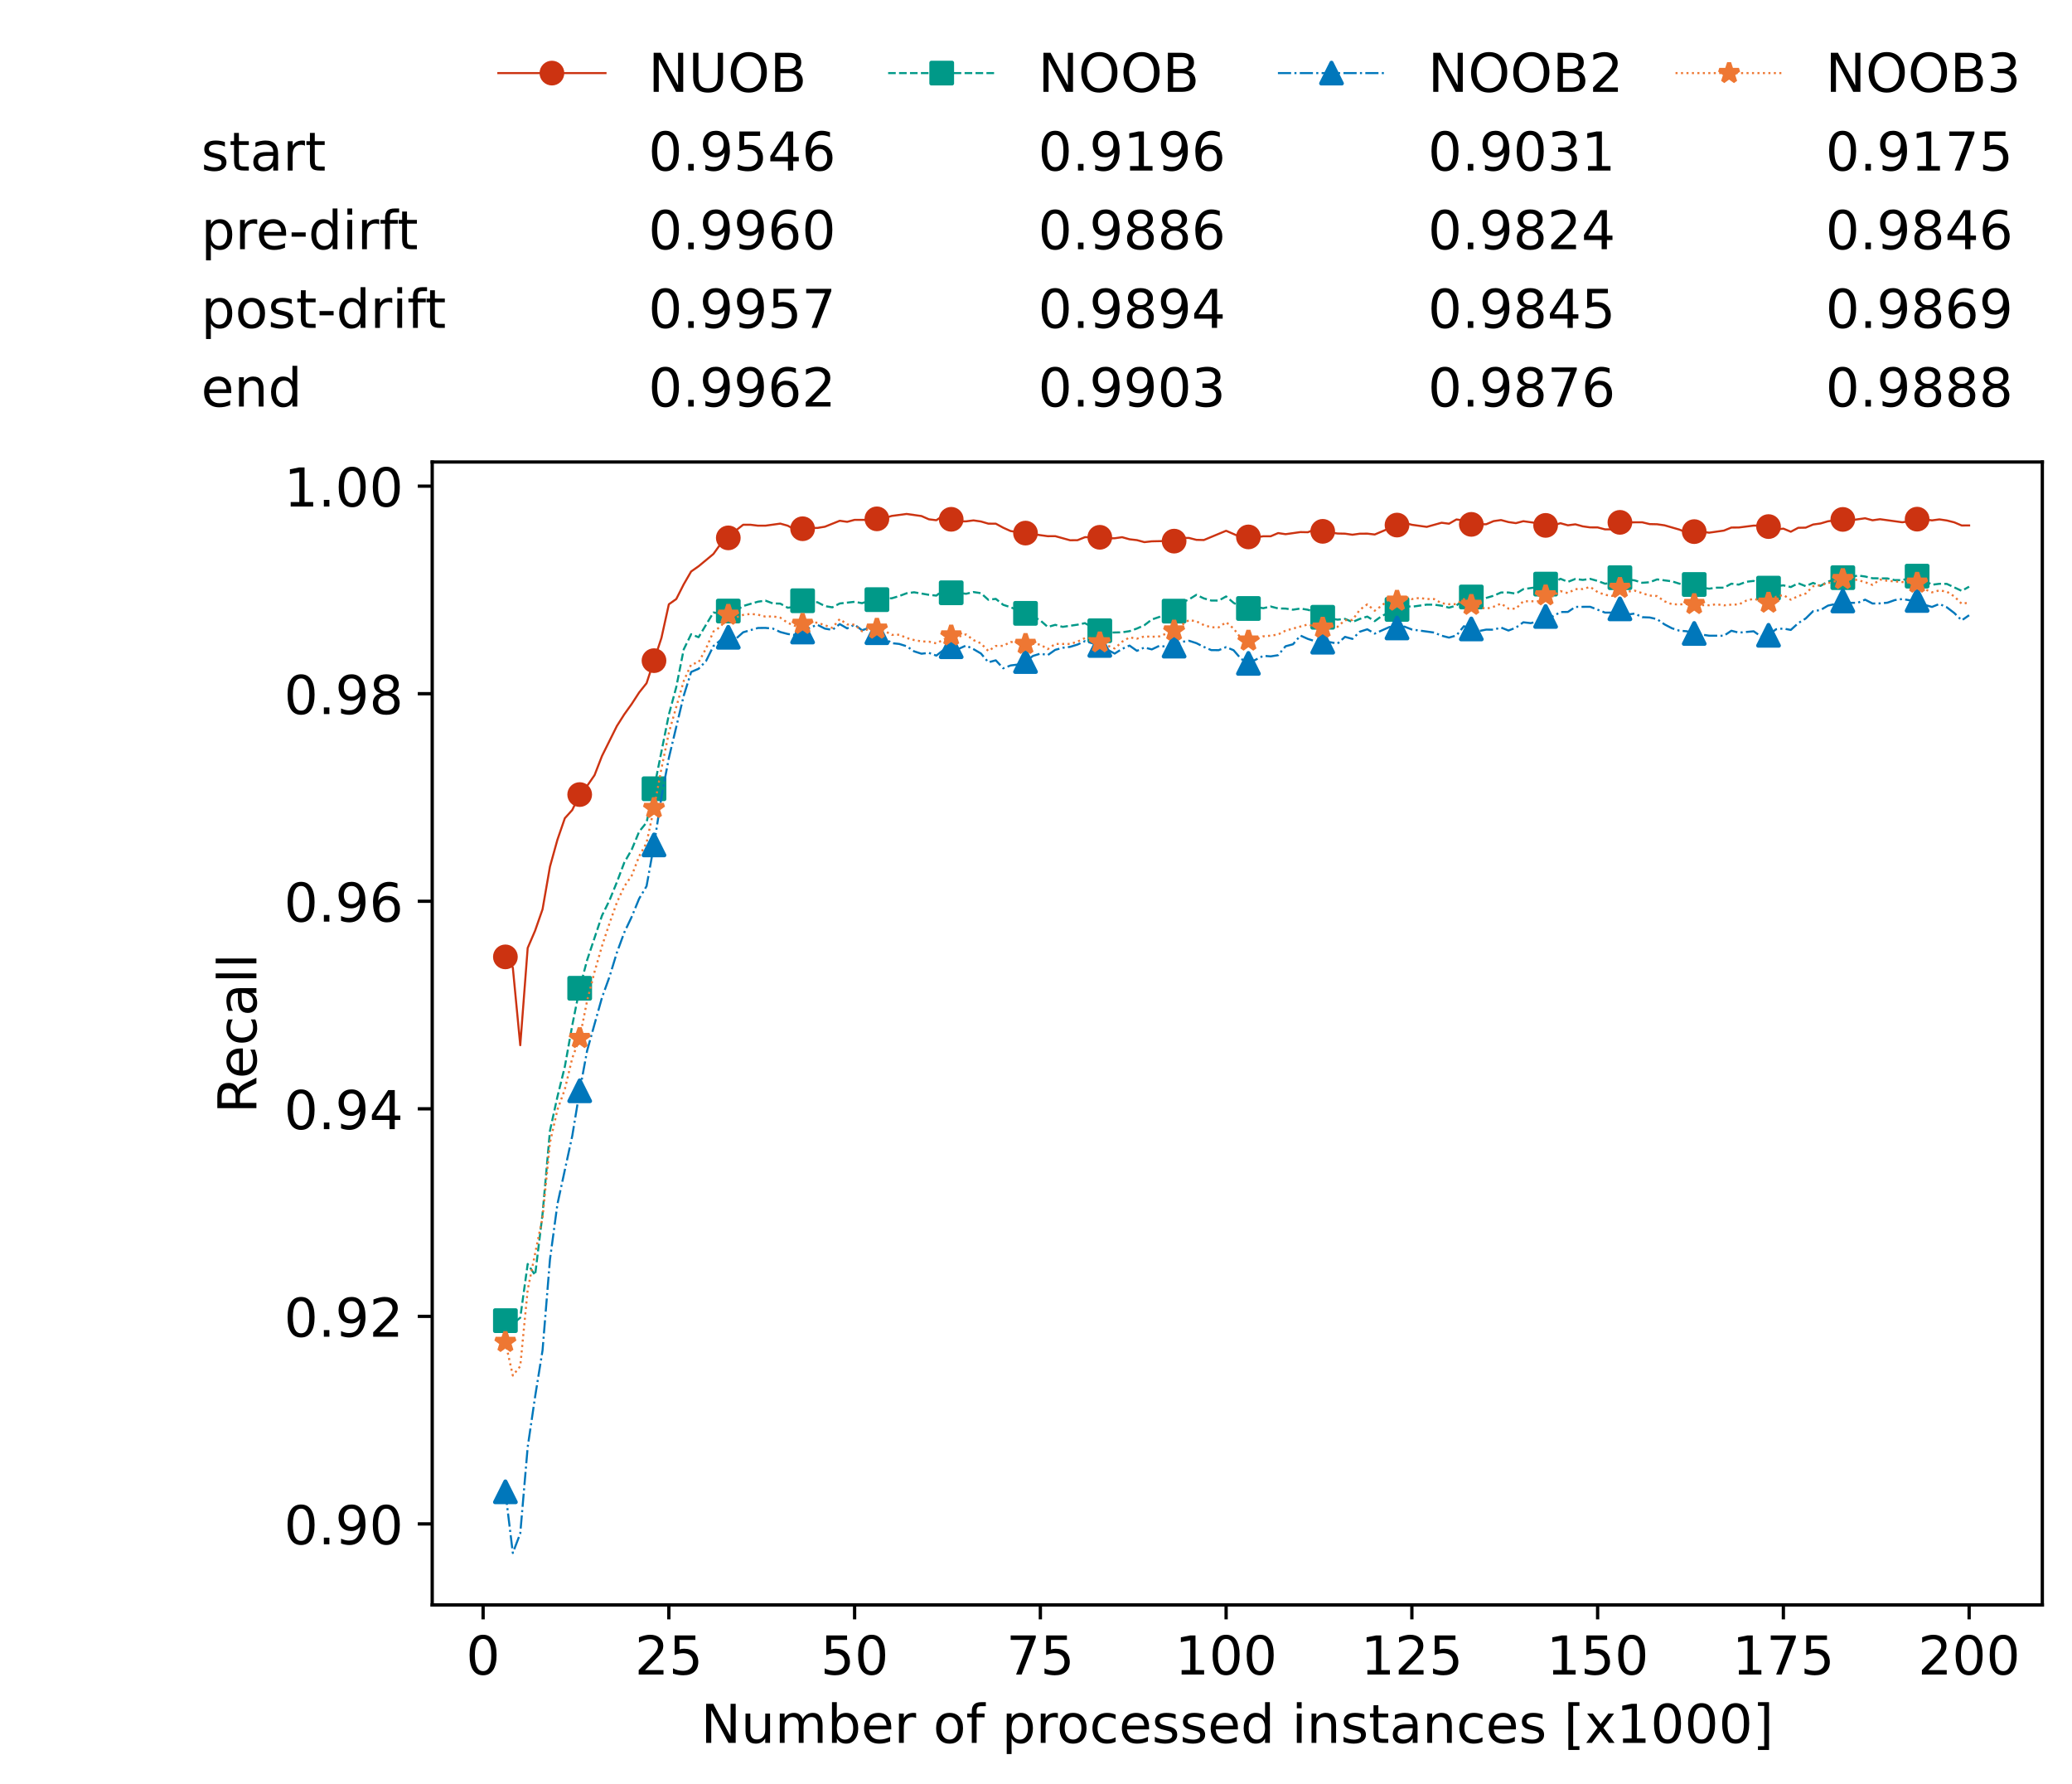 <?xml version="1.0" encoding="utf-8" standalone="no"?>
<!DOCTYPE svg PUBLIC "-//W3C//DTD SVG 1.1//EN"
  "http://www.w3.org/Graphics/SVG/1.1/DTD/svg11.dtd">
<!-- Created with matplotlib (https://matplotlib.org/) -->
<svg height="432.615pt" version="1.1" viewBox="0 0 502.65 432.615" width="502.65pt" xmlns="http://www.w3.org/2000/svg" xmlns:xlink="http://www.w3.org/1999/xlink">
 <defs>
  <style type="text/css">*{stroke-linecap:butt;stroke-linejoin:round;}</style>
 </defs>
 <g id="figure_1">
  <g id="patch_1">
   <path d="M 0 432.615 
L 502.65 432.615 
L 502.65 0 
L 0 0 
z
" style="fill:#ffffff;"/>
  </g>
  <g id="axes_1">
   <g id="patch_2">
    <path d="M 104.85 389.252 
L 495.45 389.252 
L 495.45 112.052 
L 104.85 112.052 
z
" style="fill:#ffffff;"/>
   </g>
   <g id="matplotlib.axis_1">
    <g id="xtick_1">
     <g id="line2d_1">
      <defs>
       <path d="M 0 0 
L 0 3.5 
" id="m053da8b260" style="stroke:#000000;stroke-width:0.8;"/>
      </defs>
      <g>
       <use style="stroke:#000000;stroke-width:0.8;" x="117.197" xlink:href="#m053da8b260" y="389.252"/>
      </g>
     </g>
     <g id="text_1">
      <!-- 0 -->
      <g transform="translate(113.061 406.13)scale(0.13 -0.13)">
       <defs>
        <path d="M 31.781 66.406 
Q 24.172 66.406 20.328 58.906 
Q 16.5 51.422 16.5 36.375 
Q 16.5 21.391 20.328 13.891 
Q 24.172 6.391 31.781 6.391 
Q 39.453 6.391 43.281 13.891 
Q 47.125 21.391 47.125 36.375 
Q 47.125 51.422 43.281 58.906 
Q 39.453 66.406 31.781 66.406 
z
M 31.781 74.219 
Q 44.047 74.219 50.516 64.516 
Q 56.984 54.828 56.984 36.375 
Q 56.984 17.969 50.516 8.266 
Q 44.047 -1.422 31.781 -1.422 
Q 19.531 -1.422 13.062 8.266 
Q 6.594 17.969 6.594 36.375 
Q 6.594 54.828 13.062 64.516 
Q 19.531 74.219 31.781 74.219 
z
" id="DejaVuSans-48"/>
       </defs>
       <use xlink:href="#DejaVuSans-48"/>
      </g>
     </g>
    </g>
    <g id="xtick_2">
     <g id="line2d_2">
      <g>
       <use style="stroke:#000000;stroke-width:0.8;" x="162.259" xlink:href="#m053da8b260" y="389.252"/>
      </g>
     </g>
     <g id="text_2">
      <!-- 25 -->
      <g transform="translate(153.988 406.13)scale(0.13 -0.13)">
       <defs>
        <path d="M 19.188 8.297 
L 53.609 8.297 
L 53.609 0 
L 7.328 0 
L 7.328 8.297 
Q 12.938 14.109 22.625 23.891 
Q 32.328 33.688 34.812 36.531 
Q 39.547 41.844 41.422 45.531 
Q 43.312 49.219 43.312 52.781 
Q 43.312 58.594 39.234 62.25 
Q 35.156 65.922 28.609 65.922 
Q 23.969 65.922 18.812 64.312 
Q 13.672 62.703 7.812 59.422 
L 7.812 69.391 
Q 13.766 71.781 18.938 73 
Q 24.125 74.219 28.422 74.219 
Q 39.75 74.219 46.484 68.547 
Q 53.219 62.891 53.219 53.422 
Q 53.219 48.922 51.531 44.891 
Q 49.859 40.875 45.406 35.406 
Q 44.188 33.984 37.641 27.219 
Q 31.109 20.453 19.188 8.297 
z
" id="DejaVuSans-50"/>
        <path d="M 10.797 72.906 
L 49.516 72.906 
L 49.516 64.594 
L 19.828 64.594 
L 19.828 46.734 
Q 21.969 47.469 24.109 47.828 
Q 26.266 48.188 28.422 48.188 
Q 40.625 48.188 47.75 41.5 
Q 54.891 34.812 54.891 23.391 
Q 54.891 11.625 47.562 5.094 
Q 40.234 -1.422 26.906 -1.422 
Q 22.312 -1.422 17.547 -0.641 
Q 12.797 0.141 7.719 1.703 
L 7.719 11.625 
Q 12.109 9.234 16.797 8.062 
Q 21.484 6.891 26.703 6.891 
Q 35.156 6.891 40.078 11.328 
Q 45.016 15.766 45.016 23.391 
Q 45.016 31 40.078 35.438 
Q 35.156 39.891 26.703 39.891 
Q 22.75 39.891 18.812 39.016 
Q 14.891 38.141 10.797 36.281 
z
" id="DejaVuSans-53"/>
       </defs>
       <use xlink:href="#DejaVuSans-50"/>
       <use x="63.623" xlink:href="#DejaVuSans-53"/>
      </g>
     </g>
    </g>
    <g id="xtick_3">
     <g id="line2d_3">
      <g>
       <use style="stroke:#000000;stroke-width:0.8;" x="207.322" xlink:href="#m053da8b260" y="389.252"/>
      </g>
     </g>
     <g id="text_3">
      <!-- 50 -->
      <g transform="translate(199.05 406.13)scale(0.13 -0.13)">
       <use xlink:href="#DejaVuSans-53"/>
       <use x="63.623" xlink:href="#DejaVuSans-48"/>
      </g>
     </g>
    </g>
    <g id="xtick_4">
     <g id="line2d_4">
      <g>
       <use style="stroke:#000000;stroke-width:0.8;" x="252.384" xlink:href="#m053da8b260" y="389.252"/>
      </g>
     </g>
     <g id="text_4">
      <!-- 75 -->
      <g transform="translate(244.113 406.13)scale(0.13 -0.13)">
       <defs>
        <path d="M 8.203 72.906 
L 55.078 72.906 
L 55.078 68.703 
L 28.609 0 
L 18.312 0 
L 43.219 64.594 
L 8.203 64.594 
z
" id="DejaVuSans-55"/>
       </defs>
       <use xlink:href="#DejaVuSans-55"/>
       <use x="63.623" xlink:href="#DejaVuSans-53"/>
      </g>
     </g>
    </g>
    <g id="xtick_5">
     <g id="line2d_5">
      <g>
       <use style="stroke:#000000;stroke-width:0.8;" x="297.446" xlink:href="#m053da8b260" y="389.252"/>
      </g>
     </g>
     <g id="text_5">
      <!-- 100 -->
      <g transform="translate(285.039 406.13)scale(0.13 -0.13)">
       <defs>
        <path d="M 12.406 8.297 
L 28.516 8.297 
L 28.516 63.922 
L 10.984 60.406 
L 10.984 69.391 
L 28.422 72.906 
L 38.281 72.906 
L 38.281 8.297 
L 54.391 8.297 
L 54.391 0 
L 12.406 0 
z
" id="DejaVuSans-49"/>
       </defs>
       <use xlink:href="#DejaVuSans-49"/>
       <use x="63.623" xlink:href="#DejaVuSans-48"/>
       <use x="127.246" xlink:href="#DejaVuSans-48"/>
      </g>
     </g>
    </g>
    <g id="xtick_6">
     <g id="line2d_6">
      <g>
       <use style="stroke:#000000;stroke-width:0.8;" x="342.509" xlink:href="#m053da8b260" y="389.252"/>
      </g>
     </g>
     <g id="text_6">
      <!-- 125 -->
      <g transform="translate(330.102 406.13)scale(0.13 -0.13)">
       <use xlink:href="#DejaVuSans-49"/>
       <use x="63.623" xlink:href="#DejaVuSans-50"/>
       <use x="127.246" xlink:href="#DejaVuSans-53"/>
      </g>
     </g>
    </g>
    <g id="xtick_7">
     <g id="line2d_7">
      <g>
       <use style="stroke:#000000;stroke-width:0.8;" x="387.571" xlink:href="#m053da8b260" y="389.252"/>
      </g>
     </g>
     <g id="text_7">
      <!-- 150 -->
      <g transform="translate(375.164 406.13)scale(0.13 -0.13)">
       <use xlink:href="#DejaVuSans-49"/>
       <use x="63.623" xlink:href="#DejaVuSans-53"/>
       <use x="127.246" xlink:href="#DejaVuSans-48"/>
      </g>
     </g>
    </g>
    <g id="xtick_8">
     <g id="line2d_8">
      <g>
       <use style="stroke:#000000;stroke-width:0.8;" x="432.633" xlink:href="#m053da8b260" y="389.252"/>
      </g>
     </g>
     <g id="text_8">
      <!-- 175 -->
      <g transform="translate(420.226 406.13)scale(0.13 -0.13)">
       <use xlink:href="#DejaVuSans-49"/>
       <use x="63.623" xlink:href="#DejaVuSans-55"/>
       <use x="127.246" xlink:href="#DejaVuSans-53"/>
      </g>
     </g>
    </g>
    <g id="xtick_9">
     <g id="line2d_9">
      <g>
       <use style="stroke:#000000;stroke-width:0.8;" x="477.695" xlink:href="#m053da8b260" y="389.252"/>
      </g>
     </g>
     <g id="text_9">
      <!-- 200 -->
      <g transform="translate(465.289 406.13)scale(0.13 -0.13)">
       <use xlink:href="#DejaVuSans-50"/>
       <use x="63.623" xlink:href="#DejaVuSans-48"/>
       <use x="127.246" xlink:href="#DejaVuSans-48"/>
      </g>
     </g>
    </g>
    <g id="text_10">
     <!-- Number of processed instances [x1000] -->
     <g transform="translate(170.025 422.711)scale(0.13 -0.13)">
      <defs>
       <path d="M 9.812 72.906 
L 23.094 72.906 
L 55.422 11.922 
L 55.422 72.906 
L 64.984 72.906 
L 64.984 0 
L 51.703 0 
L 19.391 60.984 
L 19.391 0 
L 9.812 0 
z
" id="DejaVuSans-78"/>
       <path d="M 8.5 21.578 
L 8.5 54.688 
L 17.484 54.688 
L 17.484 21.922 
Q 17.484 14.156 20.5 10.266 
Q 23.531 6.391 29.594 6.391 
Q 36.859 6.391 41.078 11.031 
Q 45.312 15.672 45.312 23.688 
L 45.312 54.688 
L 54.297 54.688 
L 54.297 0 
L 45.312 0 
L 45.312 8.406 
Q 42.047 3.422 37.719 1 
Q 33.406 -1.422 27.688 -1.422 
Q 18.266 -1.422 13.375 4.438 
Q 8.5 10.297 8.5 21.578 
z
M 31.109 56 
z
" id="DejaVuSans-117"/>
       <path d="M 52 44.188 
Q 55.375 50.25 60.062 53.125 
Q 64.75 56 71.094 56 
Q 79.641 56 84.281 50.016 
Q 88.922 44.047 88.922 33.016 
L 88.922 0 
L 79.891 0 
L 79.891 32.719 
Q 79.891 40.578 77.094 44.375 
Q 74.312 48.188 68.609 48.188 
Q 61.625 48.188 57.562 43.547 
Q 53.516 38.922 53.516 30.906 
L 53.516 0 
L 44.484 0 
L 44.484 32.719 
Q 44.484 40.625 41.703 44.406 
Q 38.922 48.188 33.109 48.188 
Q 26.219 48.188 22.156 43.531 
Q 18.109 38.875 18.109 30.906 
L 18.109 0 
L 9.078 0 
L 9.078 54.688 
L 18.109 54.688 
L 18.109 46.188 
Q 21.188 51.219 25.484 53.609 
Q 29.781 56 35.688 56 
Q 41.656 56 45.828 52.969 
Q 50 49.953 52 44.188 
z
" id="DejaVuSans-109"/>
       <path d="M 48.688 27.297 
Q 48.688 37.203 44.609 42.844 
Q 40.531 48.484 33.406 48.484 
Q 26.266 48.484 22.188 42.844 
Q 18.109 37.203 18.109 27.297 
Q 18.109 17.391 22.188 11.75 
Q 26.266 6.109 33.406 6.109 
Q 40.531 6.109 44.609 11.75 
Q 48.688 17.391 48.688 27.297 
z
M 18.109 46.391 
Q 20.953 51.266 25.266 53.625 
Q 29.594 56 35.594 56 
Q 45.562 56 51.781 48.094 
Q 58.016 40.188 58.016 27.297 
Q 58.016 14.406 51.781 6.484 
Q 45.562 -1.422 35.594 -1.422 
Q 29.594 -1.422 25.266 0.953 
Q 20.953 3.328 18.109 8.203 
L 18.109 0 
L 9.078 0 
L 9.078 75.984 
L 18.109 75.984 
z
" id="DejaVuSans-98"/>
       <path d="M 56.203 29.594 
L 56.203 25.203 
L 14.891 25.203 
Q 15.484 15.922 20.484 11.062 
Q 25.484 6.203 34.422 6.203 
Q 39.594 6.203 44.453 7.469 
Q 49.312 8.734 54.109 11.281 
L 54.109 2.781 
Q 49.266 0.734 44.188 -0.344 
Q 39.109 -1.422 33.891 -1.422 
Q 20.797 -1.422 13.156 6.188 
Q 5.516 13.812 5.516 26.812 
Q 5.516 40.234 12.766 48.109 
Q 20.016 56 32.328 56 
Q 43.359 56 49.781 48.891 
Q 56.203 41.797 56.203 29.594 
z
M 47.219 32.234 
Q 47.125 39.594 43.094 43.984 
Q 39.062 48.391 32.422 48.391 
Q 24.906 48.391 20.391 44.141 
Q 15.875 39.891 15.188 32.172 
z
" id="DejaVuSans-101"/>
       <path d="M 41.109 46.297 
Q 39.594 47.172 37.812 47.578 
Q 36.031 48 33.891 48 
Q 26.266 48 22.188 43.047 
Q 18.109 38.094 18.109 28.812 
L 18.109 0 
L 9.078 0 
L 9.078 54.688 
L 18.109 54.688 
L 18.109 46.188 
Q 20.953 51.172 25.484 53.578 
Q 30.031 56 36.531 56 
Q 37.453 56 38.578 55.875 
Q 39.703 55.766 41.062 55.516 
z
" id="DejaVuSans-114"/>
       <path id="DejaVuSans-32"/>
       <path d="M 30.609 48.391 
Q 23.391 48.391 19.188 42.75 
Q 14.984 37.109 14.984 27.297 
Q 14.984 17.484 19.156 11.844 
Q 23.344 6.203 30.609 6.203 
Q 37.797 6.203 41.984 11.859 
Q 46.188 17.531 46.188 27.297 
Q 46.188 37.016 41.984 42.703 
Q 37.797 48.391 30.609 48.391 
z
M 30.609 56 
Q 42.328 56 49.016 48.375 
Q 55.719 40.766 55.719 27.297 
Q 55.719 13.875 49.016 6.219 
Q 42.328 -1.422 30.609 -1.422 
Q 18.844 -1.422 12.172 6.219 
Q 5.516 13.875 5.516 27.297 
Q 5.516 40.766 12.172 48.375 
Q 18.844 56 30.609 56 
z
" id="DejaVuSans-111"/>
       <path d="M 37.109 75.984 
L 37.109 68.5 
L 28.516 68.5 
Q 23.688 68.5 21.797 66.547 
Q 19.922 64.594 19.922 59.516 
L 19.922 54.688 
L 34.719 54.688 
L 34.719 47.703 
L 19.922 47.703 
L 19.922 0 
L 10.891 0 
L 10.891 47.703 
L 2.297 47.703 
L 2.297 54.688 
L 10.891 54.688 
L 10.891 58.5 
Q 10.891 67.625 15.141 71.797 
Q 19.391 75.984 28.609 75.984 
z
" id="DejaVuSans-102"/>
       <path d="M 18.109 8.203 
L 18.109 -20.797 
L 9.078 -20.797 
L 9.078 54.688 
L 18.109 54.688 
L 18.109 46.391 
Q 20.953 51.266 25.266 53.625 
Q 29.594 56 35.594 56 
Q 45.562 56 51.781 48.094 
Q 58.016 40.188 58.016 27.297 
Q 58.016 14.406 51.781 6.484 
Q 45.562 -1.422 35.594 -1.422 
Q 29.594 -1.422 25.266 0.953 
Q 20.953 3.328 18.109 8.203 
z
M 48.688 27.297 
Q 48.688 37.203 44.609 42.844 
Q 40.531 48.484 33.406 48.484 
Q 26.266 48.484 22.188 42.844 
Q 18.109 37.203 18.109 27.297 
Q 18.109 17.391 22.188 11.75 
Q 26.266 6.109 33.406 6.109 
Q 40.531 6.109 44.609 11.75 
Q 48.688 17.391 48.688 27.297 
z
" id="DejaVuSans-112"/>
       <path d="M 48.781 52.594 
L 48.781 44.188 
Q 44.969 46.297 41.141 47.344 
Q 37.312 48.391 33.406 48.391 
Q 24.656 48.391 19.812 42.844 
Q 14.984 37.312 14.984 27.297 
Q 14.984 17.281 19.812 11.734 
Q 24.656 6.203 33.406 6.203 
Q 37.312 6.203 41.141 7.25 
Q 44.969 8.297 48.781 10.406 
L 48.781 2.094 
Q 45.016 0.344 40.984 -0.531 
Q 36.969 -1.422 32.422 -1.422 
Q 20.062 -1.422 12.781 6.344 
Q 5.516 14.109 5.516 27.297 
Q 5.516 40.672 12.859 48.328 
Q 20.219 56 33.016 56 
Q 37.156 56 41.109 55.141 
Q 45.062 54.297 48.781 52.594 
z
" id="DejaVuSans-99"/>
       <path d="M 44.281 53.078 
L 44.281 44.578 
Q 40.484 46.531 36.375 47.5 
Q 32.281 48.484 27.875 48.484 
Q 21.188 48.484 17.844 46.438 
Q 14.5 44.391 14.5 40.281 
Q 14.5 37.156 16.891 35.375 
Q 19.281 33.594 26.516 31.984 
L 29.594 31.297 
Q 39.156 29.25 43.188 25.516 
Q 47.219 21.781 47.219 15.094 
Q 47.219 7.469 41.188 3.016 
Q 35.156 -1.422 24.609 -1.422 
Q 20.219 -1.422 15.453 -0.562 
Q 10.688 0.297 5.422 2 
L 5.422 11.281 
Q 10.406 8.688 15.234 7.391 
Q 20.062 6.109 24.812 6.109 
Q 31.156 6.109 34.562 8.281 
Q 37.984 10.453 37.984 14.406 
Q 37.984 18.062 35.516 20.016 
Q 33.062 21.969 24.703 23.781 
L 21.578 24.516 
Q 13.234 26.266 9.516 29.906 
Q 5.812 33.547 5.812 39.891 
Q 5.812 47.609 11.281 51.797 
Q 16.75 56 26.812 56 
Q 31.781 56 36.172 55.266 
Q 40.578 54.547 44.281 53.078 
z
" id="DejaVuSans-115"/>
       <path d="M 45.406 46.391 
L 45.406 75.984 
L 54.391 75.984 
L 54.391 0 
L 45.406 0 
L 45.406 8.203 
Q 42.578 3.328 38.25 0.953 
Q 33.938 -1.422 27.875 -1.422 
Q 17.969 -1.422 11.734 6.484 
Q 5.516 14.406 5.516 27.297 
Q 5.516 40.188 11.734 48.094 
Q 17.969 56 27.875 56 
Q 33.938 56 38.25 53.625 
Q 42.578 51.266 45.406 46.391 
z
M 14.797 27.297 
Q 14.797 17.391 18.875 11.75 
Q 22.953 6.109 30.078 6.109 
Q 37.203 6.109 41.297 11.75 
Q 45.406 17.391 45.406 27.297 
Q 45.406 37.203 41.297 42.844 
Q 37.203 48.484 30.078 48.484 
Q 22.953 48.484 18.875 42.844 
Q 14.797 37.203 14.797 27.297 
z
" id="DejaVuSans-100"/>
       <path d="M 9.422 54.688 
L 18.406 54.688 
L 18.406 0 
L 9.422 0 
z
M 9.422 75.984 
L 18.406 75.984 
L 18.406 64.594 
L 9.422 64.594 
z
" id="DejaVuSans-105"/>
       <path d="M 54.891 33.016 
L 54.891 0 
L 45.906 0 
L 45.906 32.719 
Q 45.906 40.484 42.875 44.328 
Q 39.844 48.188 33.797 48.188 
Q 26.516 48.188 22.312 43.547 
Q 18.109 38.922 18.109 30.906 
L 18.109 0 
L 9.078 0 
L 9.078 54.688 
L 18.109 54.688 
L 18.109 46.188 
Q 21.344 51.125 25.703 53.562 
Q 30.078 56 35.797 56 
Q 45.219 56 50.047 50.172 
Q 54.891 44.344 54.891 33.016 
z
" id="DejaVuSans-110"/>
       <path d="M 18.312 70.219 
L 18.312 54.688 
L 36.812 54.688 
L 36.812 47.703 
L 18.312 47.703 
L 18.312 18.016 
Q 18.312 11.328 20.141 9.422 
Q 21.969 7.516 27.594 7.516 
L 36.812 7.516 
L 36.812 0 
L 27.594 0 
Q 17.188 0 13.234 3.875 
Q 9.281 7.766 9.281 18.016 
L 9.281 47.703 
L 2.688 47.703 
L 2.688 54.688 
L 9.281 54.688 
L 9.281 70.219 
z
" id="DejaVuSans-116"/>
       <path d="M 34.281 27.484 
Q 23.391 27.484 19.188 25 
Q 14.984 22.516 14.984 16.5 
Q 14.984 11.719 18.141 8.906 
Q 21.297 6.109 26.703 6.109 
Q 34.188 6.109 38.703 11.406 
Q 43.219 16.703 43.219 25.484 
L 43.219 27.484 
z
M 52.203 31.203 
L 52.203 0 
L 43.219 0 
L 43.219 8.297 
Q 40.141 3.328 35.547 0.953 
Q 30.953 -1.422 24.312 -1.422 
Q 15.922 -1.422 10.953 3.297 
Q 6 8.016 6 15.922 
Q 6 25.141 12.172 29.828 
Q 18.359 34.516 30.609 34.516 
L 43.219 34.516 
L 43.219 35.406 
Q 43.219 41.609 39.141 45 
Q 35.062 48.391 27.688 48.391 
Q 23 48.391 18.547 47.266 
Q 14.109 46.141 10.016 43.891 
L 10.016 52.203 
Q 14.938 54.109 19.578 55.047 
Q 24.219 56 28.609 56 
Q 40.484 56 46.344 49.844 
Q 52.203 43.703 52.203 31.203 
z
" id="DejaVuSans-97"/>
       <path d="M 8.594 75.984 
L 29.297 75.984 
L 29.297 69 
L 17.578 69 
L 17.578 -6.203 
L 29.297 -6.203 
L 29.297 -13.188 
L 8.594 -13.188 
z
" id="DejaVuSans-91"/>
       <path d="M 54.891 54.688 
L 35.109 28.078 
L 55.906 0 
L 45.312 0 
L 29.391 21.484 
L 13.484 0 
L 2.875 0 
L 24.125 28.609 
L 4.688 54.688 
L 15.281 54.688 
L 29.781 35.203 
L 44.281 54.688 
z
" id="DejaVuSans-120"/>
       <path d="M 30.422 75.984 
L 30.422 -13.188 
L 9.719 -13.188 
L 9.719 -6.203 
L 21.391 -6.203 
L 21.391 69 
L 9.719 69 
L 9.719 75.984 
z
" id="DejaVuSans-93"/>
      </defs>
      <use xlink:href="#DejaVuSans-78"/>
      <use x="74.805" xlink:href="#DejaVuSans-117"/>
      <use x="138.184" xlink:href="#DejaVuSans-109"/>
      <use x="235.596" xlink:href="#DejaVuSans-98"/>
      <use x="299.072" xlink:href="#DejaVuSans-101"/>
      <use x="360.596" xlink:href="#DejaVuSans-114"/>
      <use x="401.709" xlink:href="#DejaVuSans-32"/>
      <use x="433.496" xlink:href="#DejaVuSans-111"/>
      <use x="494.678" xlink:href="#DejaVuSans-102"/>
      <use x="529.883" xlink:href="#DejaVuSans-32"/>
      <use x="561.67" xlink:href="#DejaVuSans-112"/>
      <use x="625.146" xlink:href="#DejaVuSans-114"/>
      <use x="664.01" xlink:href="#DejaVuSans-111"/>
      <use x="725.191" xlink:href="#DejaVuSans-99"/>
      <use x="780.172" xlink:href="#DejaVuSans-101"/>
      <use x="841.695" xlink:href="#DejaVuSans-115"/>
      <use x="893.795" xlink:href="#DejaVuSans-115"/>
      <use x="945.895" xlink:href="#DejaVuSans-101"/>
      <use x="1007.418" xlink:href="#DejaVuSans-100"/>
      <use x="1070.895" xlink:href="#DejaVuSans-32"/>
      <use x="1102.682" xlink:href="#DejaVuSans-105"/>
      <use x="1130.465" xlink:href="#DejaVuSans-110"/>
      <use x="1193.844" xlink:href="#DejaVuSans-115"/>
      <use x="1245.943" xlink:href="#DejaVuSans-116"/>
      <use x="1285.152" xlink:href="#DejaVuSans-97"/>
      <use x="1346.432" xlink:href="#DejaVuSans-110"/>
      <use x="1409.811" xlink:href="#DejaVuSans-99"/>
      <use x="1464.791" xlink:href="#DejaVuSans-101"/>
      <use x="1526.314" xlink:href="#DejaVuSans-115"/>
      <use x="1578.414" xlink:href="#DejaVuSans-32"/>
      <use x="1610.201" xlink:href="#DejaVuSans-91"/>
      <use x="1649.215" xlink:href="#DejaVuSans-120"/>
      <use x="1708.395" xlink:href="#DejaVuSans-49"/>
      <use x="1772.018" xlink:href="#DejaVuSans-48"/>
      <use x="1835.641" xlink:href="#DejaVuSans-48"/>
      <use x="1899.264" xlink:href="#DejaVuSans-48"/>
      <use x="1962.887" xlink:href="#DejaVuSans-93"/>
     </g>
    </g>
   </g>
   <g id="matplotlib.axis_2">
    <g id="ytick_1">
     <g id="line2d_10">
      <defs>
       <path d="M 0 0 
L -3.5 0 
" id="md823cd7192" style="stroke:#000000;stroke-width:0.8;"/>
      </defs>
      <g>
       <use style="stroke:#000000;stroke-width:0.8;" x="104.85" xlink:href="#md823cd7192" y="369.601"/>
      </g>
     </g>
     <g id="text_11">
      <!-- 0.90 -->
      <g transform="translate(68.905 374.54)scale(0.13 -0.13)">
       <defs>
        <path d="M 10.688 12.406 
L 21 12.406 
L 21 0 
L 10.688 0 
z
" id="DejaVuSans-46"/>
        <path d="M 10.984 1.516 
L 10.984 10.5 
Q 14.703 8.734 18.5 7.812 
Q 22.312 6.891 25.984 6.891 
Q 35.75 6.891 40.891 13.453 
Q 46.047 20.016 46.781 33.406 
Q 43.953 29.203 39.594 26.953 
Q 35.25 24.703 29.984 24.703 
Q 19.047 24.703 12.672 31.312 
Q 6.297 37.938 6.297 49.422 
Q 6.297 60.641 12.938 67.422 
Q 19.578 74.219 30.609 74.219 
Q 43.266 74.219 49.922 64.516 
Q 56.594 54.828 56.594 36.375 
Q 56.594 19.141 48.406 8.859 
Q 40.234 -1.422 26.422 -1.422 
Q 22.703 -1.422 18.891 -0.688 
Q 15.094 0.047 10.984 1.516 
z
M 30.609 32.422 
Q 37.25 32.422 41.125 36.953 
Q 45.016 41.5 45.016 49.422 
Q 45.016 57.281 41.125 61.844 
Q 37.25 66.406 30.609 66.406 
Q 23.969 66.406 20.094 61.844 
Q 16.219 57.281 16.219 49.422 
Q 16.219 41.5 20.094 36.953 
Q 23.969 32.422 30.609 32.422 
z
" id="DejaVuSans-57"/>
       </defs>
       <use xlink:href="#DejaVuSans-48"/>
       <use x="63.623" xlink:href="#DejaVuSans-46"/>
       <use x="95.41" xlink:href="#DejaVuSans-57"/>
       <use x="159.033" xlink:href="#DejaVuSans-48"/>
      </g>
     </g>
    </g>
    <g id="ytick_2">
     <g id="line2d_11">
      <g>
       <use style="stroke:#000000;stroke-width:0.8;" x="104.85" xlink:href="#md823cd7192" y="319.262"/>
      </g>
     </g>
     <g id="text_12">
      <!-- 0.92 -->
      <g transform="translate(68.905 324.201)scale(0.13 -0.13)">
       <use xlink:href="#DejaVuSans-48"/>
       <use x="63.623" xlink:href="#DejaVuSans-46"/>
       <use x="95.41" xlink:href="#DejaVuSans-57"/>
       <use x="159.033" xlink:href="#DejaVuSans-50"/>
      </g>
     </g>
    </g>
    <g id="ytick_3">
     <g id="line2d_12">
      <g>
       <use style="stroke:#000000;stroke-width:0.8;" x="104.85" xlink:href="#md823cd7192" y="268.923"/>
      </g>
     </g>
     <g id="text_13">
      <!-- 0.94 -->
      <g transform="translate(68.905 273.862)scale(0.13 -0.13)">
       <defs>
        <path d="M 37.797 64.312 
L 12.891 25.391 
L 37.797 25.391 
z
M 35.203 72.906 
L 47.609 72.906 
L 47.609 25.391 
L 58.016 25.391 
L 58.016 17.188 
L 47.609 17.188 
L 47.609 0 
L 37.797 0 
L 37.797 17.188 
L 4.891 17.188 
L 4.891 26.703 
z
" id="DejaVuSans-52"/>
       </defs>
       <use xlink:href="#DejaVuSans-48"/>
       <use x="63.623" xlink:href="#DejaVuSans-46"/>
       <use x="95.41" xlink:href="#DejaVuSans-57"/>
       <use x="159.033" xlink:href="#DejaVuSans-52"/>
      </g>
     </g>
    </g>
    <g id="ytick_4">
     <g id="line2d_13">
      <g>
       <use style="stroke:#000000;stroke-width:0.8;" x="104.85" xlink:href="#md823cd7192" y="218.584"/>
      </g>
     </g>
     <g id="text_14">
      <!-- 0.96 -->
      <g transform="translate(68.905 223.523)scale(0.13 -0.13)">
       <defs>
        <path d="M 33.016 40.375 
Q 26.375 40.375 22.484 35.828 
Q 18.609 31.297 18.609 23.391 
Q 18.609 15.531 22.484 10.953 
Q 26.375 6.391 33.016 6.391 
Q 39.656 6.391 43.531 10.953 
Q 47.406 15.531 47.406 23.391 
Q 47.406 31.297 43.531 35.828 
Q 39.656 40.375 33.016 40.375 
z
M 52.594 71.297 
L 52.594 62.312 
Q 48.875 64.062 45.094 64.984 
Q 41.312 65.922 37.594 65.922 
Q 27.828 65.922 22.672 59.328 
Q 17.531 52.734 16.797 39.406 
Q 19.672 43.656 24.016 45.922 
Q 28.375 48.188 33.594 48.188 
Q 44.578 48.188 50.953 41.516 
Q 57.328 34.859 57.328 23.391 
Q 57.328 12.156 50.688 5.359 
Q 44.047 -1.422 33.016 -1.422 
Q 20.359 -1.422 13.672 8.266 
Q 6.984 17.969 6.984 36.375 
Q 6.984 53.656 15.188 63.938 
Q 23.391 74.219 37.203 74.219 
Q 40.922 74.219 44.703 73.484 
Q 48.484 72.75 52.594 71.297 
z
" id="DejaVuSans-54"/>
       </defs>
       <use xlink:href="#DejaVuSans-48"/>
       <use x="63.623" xlink:href="#DejaVuSans-46"/>
       <use x="95.41" xlink:href="#DejaVuSans-57"/>
       <use x="159.033" xlink:href="#DejaVuSans-54"/>
      </g>
     </g>
    </g>
    <g id="ytick_5">
     <g id="line2d_14">
      <g>
       <use style="stroke:#000000;stroke-width:0.8;" x="104.85" xlink:href="#md823cd7192" y="168.245"/>
      </g>
     </g>
     <g id="text_15">
      <!-- 0.98 -->
      <g transform="translate(68.905 173.184)scale(0.13 -0.13)">
       <defs>
        <path d="M 31.781 34.625 
Q 24.75 34.625 20.719 30.859 
Q 16.703 27.094 16.703 20.516 
Q 16.703 13.922 20.719 10.156 
Q 24.75 6.391 31.781 6.391 
Q 38.812 6.391 42.859 10.172 
Q 46.922 13.969 46.922 20.516 
Q 46.922 27.094 42.891 30.859 
Q 38.875 34.625 31.781 34.625 
z
M 21.922 38.812 
Q 15.578 40.375 12.031 44.719 
Q 8.5 49.078 8.5 55.328 
Q 8.5 64.062 14.719 69.141 
Q 20.953 74.219 31.781 74.219 
Q 42.672 74.219 48.875 69.141 
Q 55.078 64.062 55.078 55.328 
Q 55.078 49.078 51.531 44.719 
Q 48 40.375 41.703 38.812 
Q 48.828 37.156 52.797 32.312 
Q 56.781 27.484 56.781 20.516 
Q 56.781 9.906 50.312 4.234 
Q 43.844 -1.422 31.781 -1.422 
Q 19.734 -1.422 13.25 4.234 
Q 6.781 9.906 6.781 20.516 
Q 6.781 27.484 10.781 32.312 
Q 14.797 37.156 21.922 38.812 
z
M 18.312 54.391 
Q 18.312 48.734 21.844 45.562 
Q 25.391 42.391 31.781 42.391 
Q 38.141 42.391 41.719 45.562 
Q 45.312 48.734 45.312 54.391 
Q 45.312 60.062 41.719 63.234 
Q 38.141 66.406 31.781 66.406 
Q 25.391 66.406 21.844 63.234 
Q 18.312 60.062 18.312 54.391 
z
" id="DejaVuSans-56"/>
       </defs>
       <use xlink:href="#DejaVuSans-48"/>
       <use x="63.623" xlink:href="#DejaVuSans-46"/>
       <use x="95.41" xlink:href="#DejaVuSans-57"/>
       <use x="159.033" xlink:href="#DejaVuSans-56"/>
      </g>
     </g>
    </g>
    <g id="ytick_6">
     <g id="line2d_15">
      <g>
       <use style="stroke:#000000;stroke-width:0.8;" x="104.85" xlink:href="#md823cd7192" y="117.906"/>
      </g>
     </g>
     <g id="text_16">
      <!-- 1.00 -->
      <g transform="translate(68.905 122.845)scale(0.13 -0.13)">
       <use xlink:href="#DejaVuSans-49"/>
       <use x="63.623" xlink:href="#DejaVuSans-46"/>
       <use x="95.41" xlink:href="#DejaVuSans-48"/>
       <use x="159.033" xlink:href="#DejaVuSans-48"/>
      </g>
     </g>
    </g>
    <g id="text_17">
     <!-- Recall -->
     <g transform="translate(62.201 270.044)rotate(-90)scale(0.13 -0.13)">
      <defs>
       <path d="M 44.391 34.188 
Q 47.562 33.109 50.562 29.594 
Q 53.562 26.078 56.594 19.922 
L 66.609 0 
L 56 0 
L 46.688 18.703 
Q 43.062 26.031 39.672 28.422 
Q 36.281 30.812 30.422 30.812 
L 19.672 30.812 
L 19.672 0 
L 9.812 0 
L 9.812 72.906 
L 32.078 72.906 
Q 44.578 72.906 50.734 67.672 
Q 56.891 62.453 56.891 51.906 
Q 56.891 45.016 53.688 40.469 
Q 50.484 35.938 44.391 34.188 
z
M 19.672 64.797 
L 19.672 38.922 
L 32.078 38.922 
Q 39.203 38.922 42.844 42.219 
Q 46.484 45.516 46.484 51.906 
Q 46.484 58.297 42.844 61.547 
Q 39.203 64.797 32.078 64.797 
z
" id="DejaVuSans-82"/>
       <path d="M 9.422 75.984 
L 18.406 75.984 
L 18.406 0 
L 9.422 0 
z
" id="DejaVuSans-108"/>
      </defs>
      <use xlink:href="#DejaVuSans-82"/>
      <use x="64.982" xlink:href="#DejaVuSans-101"/>
      <use x="126.506" xlink:href="#DejaVuSans-99"/>
      <use x="181.486" xlink:href="#DejaVuSans-97"/>
      <use x="242.766" xlink:href="#DejaVuSans-108"/>
      <use x="270.549" xlink:href="#DejaVuSans-108"/>
     </g>
    </g>
   </g>
   <g id="line2d_16"/>
   <g id="line2d_17"/>
   <g id="line2d_18"/>
   <g id="line2d_19"/>
   <g id="line2d_20"/>
   <g id="line2d_21">
    <path clip-path="url(#p1ecc6b96ba)" d="M 122.605 232.077 
L 124.407 234.682 
L 126.21 253.5 
L 128.012 229.917 
L 129.815 225.71 
L 131.617 220.532 
L 133.419 210.177 
L 135.222 203.677 
L 137.024 198.45 
L 138.827 196.448 
L 140.629 192.709 
L 142.432 190.612 
L 144.234 187.998 
L 146.037 183.352 
L 149.642 176.096 
L 151.444 173.257 
L 153.247 170.735 
L 155.049 167.955 
L 156.852 165.697 
L 160.457 154.727 
L 162.259 146.561 
L 164.062 145.283 
L 165.864 141.719 
L 167.667 138.599 
L 169.469 137.341 
L 173.074 134.351 
L 174.877 131.835 
L 176.679 130.453 
L 178.482 128.682 
L 180.284 127.27 
L 182.087 127.272 
L 183.889 127.496 
L 185.692 127.494 
L 189.297 126.993 
L 191.099 127.499 
L 192.902 128.482 
L 196.507 128.023 
L 198.309 128.042 
L 200.112 127.747 
L 203.717 126.302 
L 205.519 126.56 
L 207.322 126.081 
L 210.927 126.084 
L 214.532 125.653 
L 216.334 125.129 
L 219.939 124.652 
L 223.544 125.159 
L 225.347 125.948 
L 227.149 126.17 
L 228.952 124.941 
L 230.754 125.951 
L 232.557 126.457 
L 234.359 126.445 
L 236.162 126.214 
L 237.964 126.475 
L 239.767 127.003 
L 241.569 127.008 
L 243.372 127.986 
L 245.174 128.799 
L 254.186 130.046 
L 255.989 130.035 
L 259.594 131.03 
L 261.396 131.013 
L 263.199 130.285 
L 266.804 130.312 
L 268.606 130.544 
L 270.409 130.547 
L 272.211 130.289 
L 274.014 130.793 
L 275.816 131 
L 277.619 131.485 
L 279.421 131.287 
L 283.026 131.209 
L 284.829 131.243 
L 286.631 130.474 
L 288.434 130.468 
L 290.236 130.93 
L 292.039 130.976 
L 297.446 128.729 
L 301.051 130.293 
L 302.854 130.223 
L 304.656 130.309 
L 306.459 130.063 
L 308.261 130.063 
L 310.064 129.289 
L 311.866 129.557 
L 315.471 129.048 
L 317.274 129.084 
L 319.076 128.363 
L 320.879 128.868 
L 324.484 129.396 
L 326.286 129.433 
L 328.089 129.688 
L 329.891 129.439 
L 331.694 129.427 
L 333.496 129.636 
L 338.904 127.347 
L 340.706 126.787 
L 342.509 127.277 
L 346.114 127.785 
L 349.719 126.782 
L 351.521 127.018 
L 353.324 125.981 
L 355.126 126.239 
L 356.928 127.177 
L 360.533 127.147 
L 362.336 126.391 
L 364.138 126.13 
L 365.941 126.619 
L 367.743 126.879 
L 369.546 126.407 
L 373.151 126.922 
L 374.953 127.426 
L 376.756 127.407 
L 378.558 126.9 
L 380.361 127.401 
L 382.163 127.165 
L 383.966 127.658 
L 385.768 127.912 
L 387.571 127.915 
L 389.373 128.394 
L 391.176 128.395 
L 392.978 126.689 
L 398.386 126.674 
L 400.188 127.11 
L 401.991 127.149 
L 403.793 127.406 
L 407.398 128.443 
L 409.201 129.174 
L 411.003 128.935 
L 412.806 128.934 
L 414.608 129.196 
L 418.213 128.683 
L 420.016 127.945 
L 421.818 127.936 
L 425.423 127.476 
L 427.226 127.472 
L 429.028 127.714 
L 430.831 128.441 
L 432.633 128.212 
L 434.436 128.962 
L 436.238 128.003 
L 438.041 127.972 
L 439.843 127.214 
L 441.646 126.96 
L 443.448 126.429 
L 447.053 125.976 
L 448.856 126.204 
L 452.461 125.697 
L 454.263 126.185 
L 456.066 125.925 
L 461.473 126.668 
L 463.276 126.413 
L 465.078 125.914 
L 466.881 125.953 
L 468.683 126.21 
L 470.485 125.969 
L 472.288 126.234 
L 474.09 126.686 
L 475.893 127.448 
L 477.695 127.437 
L 477.695 127.437 
" style="fill:none;stroke:#cc3311;stroke-linecap:square;stroke-width:0.5;"/>
    <defs>
     <path d="M 0 2.5 
C 0.663 2.5 1.299 2.237 1.768 1.768 
C 2.237 1.299 2.5 0.663 2.5 0 
C 2.5 -0.663 2.237 -1.299 1.768 -1.768 
C 1.299 -2.237 0.663 -2.5 0 -2.5 
C -0.663 -2.5 -1.299 -2.237 -1.768 -1.768 
C -2.237 -1.299 -2.5 -0.663 -2.5 0 
C -2.5 0.663 -2.237 1.299 -1.768 1.768 
C -1.299 2.237 -0.663 2.5 0 2.5 
z
" id="m36ff5ae2bc" style="stroke:#cc3311;"/>
    </defs>
    <g clip-path="url(#p1ecc6b96ba)">
     <use style="fill:#cc3311;stroke:#cc3311;" x="122.605" xlink:href="#m36ff5ae2bc" y="232.077"/>
     <use style="fill:#cc3311;stroke:#cc3311;" x="140.629" xlink:href="#m36ff5ae2bc" y="192.709"/>
     <use style="fill:#cc3311;stroke:#cc3311;" x="158.654" xlink:href="#m36ff5ae2bc" y="160.233"/>
     <use style="fill:#cc3311;stroke:#cc3311;" x="176.679" xlink:href="#m36ff5ae2bc" y="130.453"/>
     <use style="fill:#cc3311;stroke:#cc3311;" x="194.704" xlink:href="#m36ff5ae2bc" y="128.238"/>
     <use style="fill:#cc3311;stroke:#cc3311;" x="212.729" xlink:href="#m36ff5ae2bc" y="125.839"/>
     <use style="fill:#cc3311;stroke:#cc3311;" x="230.754" xlink:href="#m36ff5ae2bc" y="125.951"/>
     <use style="fill:#cc3311;stroke:#cc3311;" x="248.779" xlink:href="#m36ff5ae2bc" y="129.293"/>
     <use style="fill:#cc3311;stroke:#cc3311;" x="266.804" xlink:href="#m36ff5ae2bc" y="130.312"/>
     <use style="fill:#cc3311;stroke:#cc3311;" x="284.829" xlink:href="#m36ff5ae2bc" y="131.243"/>
     <use style="fill:#cc3311;stroke:#cc3311;" x="302.854" xlink:href="#m36ff5ae2bc" y="130.223"/>
     <use style="fill:#cc3311;stroke:#cc3311;" x="320.879" xlink:href="#m36ff5ae2bc" y="128.868"/>
     <use style="fill:#cc3311;stroke:#cc3311;" x="338.904" xlink:href="#m36ff5ae2bc" y="127.347"/>
     <use style="fill:#cc3311;stroke:#cc3311;" x="356.928" xlink:href="#m36ff5ae2bc" y="127.177"/>
     <use style="fill:#cc3311;stroke:#cc3311;" x="374.953" xlink:href="#m36ff5ae2bc" y="127.426"/>
     <use style="fill:#cc3311;stroke:#cc3311;" x="392.978" xlink:href="#m36ff5ae2bc" y="126.689"/>
     <use style="fill:#cc3311;stroke:#cc3311;" x="411.003" xlink:href="#m36ff5ae2bc" y="128.935"/>
     <use style="fill:#cc3311;stroke:#cc3311;" x="429.028" xlink:href="#m36ff5ae2bc" y="127.714"/>
     <use style="fill:#cc3311;stroke:#cc3311;" x="447.053" xlink:href="#m36ff5ae2bc" y="125.976"/>
     <use style="fill:#cc3311;stroke:#cc3311;" x="465.078" xlink:href="#m36ff5ae2bc" y="125.914"/>
    </g>
   </g>
   <g id="line2d_22"/>
   <g id="line2d_23"/>
   <g id="line2d_24"/>
   <g id="line2d_25"/>
   <g id="line2d_26">
    <path clip-path="url(#p1ecc6b96ba)" d="M 122.605 320.3 
L 124.407 321.074 
L 126.21 319.587 
L 128.012 306.56 
L 129.815 309.262 
L 131.617 294.422 
L 133.419 274.229 
L 135.222 266.015 
L 137.024 258.701 
L 138.827 248.657 
L 140.629 239.685 
L 142.432 232.847 
L 146.037 222.06 
L 147.839 218.407 
L 149.642 213.976 
L 151.444 209.201 
L 153.247 206.064 
L 155.049 201.699 
L 156.852 199.471 
L 158.654 191.303 
L 162.259 173.32 
L 164.062 166.626 
L 165.864 157.503 
L 167.667 153.82 
L 169.469 154.549 
L 173.074 148.544 
L 174.877 148.823 
L 176.679 148.198 
L 178.482 148.108 
L 180.284 146.979 
L 183.889 145.928 
L 185.692 145.669 
L 187.494 146.347 
L 189.297 146.4 
L 191.099 147.402 
L 192.902 147.16 
L 194.704 145.702 
L 196.507 146.029 
L 198.309 146.068 
L 200.112 146.997 
L 201.914 147.299 
L 203.717 146.362 
L 207.322 145.957 
L 209.124 146.291 
L 210.927 145.684 
L 214.532 145.116 
L 216.334 145.103 
L 218.137 144.566 
L 219.939 143.888 
L 221.742 143.648 
L 225.347 144.265 
L 227.149 144.456 
L 228.952 142.996 
L 230.754 143.767 
L 232.557 143.787 
L 234.359 144.014 
L 236.162 143.592 
L 237.964 143.862 
L 239.767 145.476 
L 241.569 145.244 
L 243.372 146.691 
L 245.174 147.275 
L 250.581 149.49 
L 252.384 150.48 
L 254.186 152.06 
L 255.989 151.548 
L 257.791 152.033 
L 261.396 151.508 
L 263.199 151.134 
L 265.001 152.163 
L 266.804 152.975 
L 268.606 153.438 
L 272.211 153.357 
L 274.014 153.079 
L 275.816 152.437 
L 277.619 151.637 
L 279.421 150.249 
L 281.224 149.64 
L 283.026 148.637 
L 284.829 148.219 
L 286.631 146.171 
L 288.434 145.379 
L 290.236 144.266 
L 292.039 145.128 
L 293.841 145.651 
L 295.644 145.664 
L 297.446 144.654 
L 299.249 146.195 
L 301.051 147.237 
L 302.854 147.581 
L 304.656 147.217 
L 306.459 147.511 
L 308.261 147.096 
L 310.064 147.565 
L 311.866 147.6 
L 313.669 147.873 
L 315.471 147.588 
L 317.274 147.89 
L 319.076 148.447 
L 320.879 149.711 
L 324.484 150.287 
L 326.286 150.097 
L 328.089 150.861 
L 329.891 150.1 
L 331.694 149.544 
L 333.496 150.645 
L 335.299 149.339 
L 340.706 146.966 
L 342.509 147.157 
L 346.114 146.64 
L 347.916 146.652 
L 349.719 146.908 
L 351.521 147.38 
L 353.324 146.859 
L 355.126 145.378 
L 356.928 144.788 
L 358.731 145.561 
L 362.336 144.484 
L 364.138 143.701 
L 365.941 143.696 
L 367.743 143.983 
L 369.546 142.887 
L 373.151 142.37 
L 374.953 141.67 
L 376.756 141.396 
L 378.558 140.374 
L 380.361 141.123 
L 382.163 140.416 
L 383.966 140.648 
L 385.768 140.394 
L 387.571 140.897 
L 389.373 141.571 
L 391.176 141.315 
L 392.978 140.111 
L 394.781 140.528 
L 396.583 140.767 
L 398.386 141.345 
L 400.188 141.217 
L 401.991 140.521 
L 405.596 140.992 
L 407.398 141.559 
L 409.201 141.74 
L 411.003 141.758 
L 412.806 142.494 
L 414.608 142.777 
L 416.411 142.537 
L 418.213 142.534 
L 420.016 141.567 
L 421.818 141.79 
L 423.621 141.1 
L 425.423 140.895 
L 427.226 141.913 
L 429.028 142.645 
L 430.831 142.157 
L 432.633 141.974 
L 434.436 142.382 
L 436.238 141.451 
L 438.041 142.169 
L 439.843 141.377 
L 441.646 142.1 
L 443.448 141.038 
L 447.053 140.105 
L 448.856 140.074 
L 450.658 139.571 
L 452.461 139.824 
L 454.263 140.249 
L 457.868 140.288 
L 459.671 140.702 
L 461.473 140.698 
L 465.078 139.734 
L 468.683 141.821 
L 470.485 141.592 
L 472.288 141.615 
L 475.893 143.307 
L 477.695 142.287 
L 477.695 142.287 
" style="fill:none;stroke:#009988;stroke-dasharray:1.85,0.8;stroke-dashoffset:0;stroke-width:0.5;"/>
    <defs>
     <path d="M -2.5 2.5 
L 2.5 2.5 
L 2.5 -2.5 
L -2.5 -2.5 
z
" id="m894eba3faf" style="stroke:#009988;stroke-linejoin:miter;"/>
    </defs>
    <g clip-path="url(#p1ecc6b96ba)">
     <use style="fill:#009988;stroke:#009988;stroke-linejoin:miter;" x="122.605" xlink:href="#m894eba3faf" y="320.3"/>
     <use style="fill:#009988;stroke:#009988;stroke-linejoin:miter;" x="140.629" xlink:href="#m894eba3faf" y="239.685"/>
     <use style="fill:#009988;stroke:#009988;stroke-linejoin:miter;" x="158.654" xlink:href="#m894eba3faf" y="191.303"/>
     <use style="fill:#009988;stroke:#009988;stroke-linejoin:miter;" x="176.679" xlink:href="#m894eba3faf" y="148.198"/>
     <use style="fill:#009988;stroke:#009988;stroke-linejoin:miter;" x="194.704" xlink:href="#m894eba3faf" y="145.702"/>
     <use style="fill:#009988;stroke:#009988;stroke-linejoin:miter;" x="212.729" xlink:href="#m894eba3faf" y="145.436"/>
     <use style="fill:#009988;stroke:#009988;stroke-linejoin:miter;" x="230.754" xlink:href="#m894eba3faf" y="143.767"/>
     <use style="fill:#009988;stroke:#009988;stroke-linejoin:miter;" x="248.779" xlink:href="#m894eba3faf" y="148.76"/>
     <use style="fill:#009988;stroke:#009988;stroke-linejoin:miter;" x="266.804" xlink:href="#m894eba3faf" y="152.975"/>
     <use style="fill:#009988;stroke:#009988;stroke-linejoin:miter;" x="284.829" xlink:href="#m894eba3faf" y="148.219"/>
     <use style="fill:#009988;stroke:#009988;stroke-linejoin:miter;" x="302.854" xlink:href="#m894eba3faf" y="147.581"/>
     <use style="fill:#009988;stroke:#009988;stroke-linejoin:miter;" x="320.879" xlink:href="#m894eba3faf" y="149.711"/>
     <use style="fill:#009988;stroke:#009988;stroke-linejoin:miter;" x="338.904" xlink:href="#m894eba3faf" y="147.805"/>
     <use style="fill:#009988;stroke:#009988;stroke-linejoin:miter;" x="356.928" xlink:href="#m894eba3faf" y="144.788"/>
     <use style="fill:#009988;stroke:#009988;stroke-linejoin:miter;" x="374.953" xlink:href="#m894eba3faf" y="141.67"/>
     <use style="fill:#009988;stroke:#009988;stroke-linejoin:miter;" x="392.978" xlink:href="#m894eba3faf" y="140.111"/>
     <use style="fill:#009988;stroke:#009988;stroke-linejoin:miter;" x="411.003" xlink:href="#m894eba3faf" y="141.758"/>
     <use style="fill:#009988;stroke:#009988;stroke-linejoin:miter;" x="429.028" xlink:href="#m894eba3faf" y="142.645"/>
     <use style="fill:#009988;stroke:#009988;stroke-linejoin:miter;" x="447.053" xlink:href="#m894eba3faf" y="140.105"/>
     <use style="fill:#009988;stroke:#009988;stroke-linejoin:miter;" x="465.078" xlink:href="#m894eba3faf" y="139.734"/>
    </g>
   </g>
   <g id="line2d_27"/>
   <g id="line2d_28"/>
   <g id="line2d_29"/>
   <g id="line2d_30"/>
   <g id="line2d_31">
    <path clip-path="url(#p1ecc6b96ba)" d="M 122.605 361.816 
L 124.407 376.652 
L 126.21 371.924 
L 128.012 350.97 
L 129.815 338.725 
L 131.617 327.501 
L 133.419 305.453 
L 135.222 292.078 
L 138.827 275.478 
L 140.629 264.554 
L 142.432 254.816 
L 146.037 241.943 
L 147.839 236.964 
L 149.642 231.065 
L 151.444 226.161 
L 153.247 222.357 
L 155.049 217.959 
L 156.852 214.919 
L 158.654 204.919 
L 160.457 193.325 
L 162.259 183.822 
L 165.864 168.736 
L 167.667 162.973 
L 169.469 162.2 
L 171.272 160.33 
L 173.074 156.689 
L 174.877 155.206 
L 176.679 154.558 
L 178.482 154.964 
L 180.284 153.351 
L 183.889 152.302 
L 185.692 152.29 
L 187.494 152.46 
L 189.297 153.29 
L 191.099 153.762 
L 192.902 154.011 
L 194.704 153.294 
L 196.507 152.199 
L 198.309 151.533 
L 200.112 152.462 
L 201.914 152.774 
L 203.717 151.36 
L 205.519 152.409 
L 207.322 151.493 
L 209.124 152.866 
L 210.927 152.245 
L 216.334 155.992 
L 218.137 156.176 
L 219.939 156.735 
L 221.742 157.966 
L 223.544 158.55 
L 225.347 158.342 
L 227.149 159.008 
L 228.952 157.576 
L 230.754 156.856 
L 232.557 157.372 
L 234.359 156.569 
L 236.162 157.44 
L 237.964 158.49 
L 239.767 160.632 
L 241.569 160.151 
L 243.372 162.087 
L 245.174 161.393 
L 246.976 161.171 
L 248.779 160.446 
L 250.581 159.087 
L 252.384 158.529 
L 254.186 158.876 
L 255.989 157.612 
L 257.791 157.113 
L 259.594 156.884 
L 261.396 156.328 
L 263.199 155.496 
L 266.804 156.544 
L 270.409 158.518 
L 272.211 157.378 
L 274.014 156.574 
L 275.816 157.853 
L 277.619 157.039 
L 279.421 157.503 
L 281.224 156.642 
L 283.026 156.853 
L 284.829 156.712 
L 286.631 155.695 
L 288.434 155.403 
L 290.236 155.985 
L 292.039 156.892 
L 293.841 157.673 
L 295.644 157.689 
L 297.446 156.948 
L 299.249 157.696 
L 301.051 159.772 
L 302.854 160.895 
L 306.459 159.062 
L 308.261 159.195 
L 310.064 158.902 
L 311.866 156.74 
L 313.669 156.261 
L 315.471 154.144 
L 317.274 154.957 
L 319.076 155.532 
L 320.879 155.763 
L 322.681 155.754 
L 324.484 156.089 
L 326.286 154.461 
L 328.089 154.957 
L 329.891 153.205 
L 331.694 152.624 
L 333.496 153.672 
L 337.101 152.062 
L 338.904 152.304 
L 340.706 151.976 
L 342.509 152.676 
L 347.916 153.417 
L 349.719 154.181 
L 351.521 154.64 
L 353.324 154.119 
L 355.126 151.88 
L 356.928 152.539 
L 358.731 153.056 
L 360.533 152.706 
L 362.336 152.72 
L 364.138 152.198 
L 365.941 152.929 
L 367.743 152.232 
L 369.546 150.928 
L 371.348 151.131 
L 373.151 150.687 
L 374.953 149.517 
L 376.756 149.469 
L 378.558 148.44 
L 380.361 148.415 
L 382.163 147.19 
L 385.768 147.165 
L 389.373 148.581 
L 391.176 148.582 
L 392.978 147.67 
L 394.781 149.058 
L 396.583 148.809 
L 398.386 149.693 
L 400.188 149.761 
L 401.991 150.163 
L 403.793 151.432 
L 405.596 152.376 
L 407.398 152.963 
L 409.201 153.104 
L 411.003 153.637 
L 414.608 154.174 
L 418.213 154.193 
L 420.016 152.977 
L 421.818 153.439 
L 425.423 153.105 
L 427.226 154.378 
L 429.028 154.083 
L 430.831 152.623 
L 432.633 152.439 
L 434.436 152.78 
L 436.238 151.13 
L 438.041 150.012 
L 439.843 148.232 
L 441.646 147.954 
L 443.448 146.883 
L 445.251 146.485 
L 447.053 145.759 
L 448.856 146.202 
L 450.658 146.205 
L 452.461 145.437 
L 454.263 146.372 
L 456.066 146.342 
L 457.868 146.181 
L 459.671 145.539 
L 461.473 145.284 
L 463.276 145.592 
L 465.078 145.63 
L 466.881 146.687 
L 468.683 147.201 
L 470.485 146.476 
L 472.288 147.296 
L 474.09 148.674 
L 475.893 150.466 
L 477.695 149.212 
L 477.695 149.212 
" style="fill:none;stroke:#0077bb;stroke-dasharray:3.2,0.8,0.5,0.8;stroke-dashoffset:0;stroke-width:0.5;"/>
    <defs>
     <path d="M 0 -2.5 
L -2.5 2.5 
L 2.5 2.5 
z
" id="md8f599eb93" style="stroke:#0077bb;stroke-linejoin:miter;"/>
    </defs>
    <g clip-path="url(#p1ecc6b96ba)">
     <use style="fill:#0077bb;stroke:#0077bb;stroke-linejoin:miter;" x="122.605" xlink:href="#md8f599eb93" y="361.816"/>
     <use style="fill:#0077bb;stroke:#0077bb;stroke-linejoin:miter;" x="140.629" xlink:href="#md8f599eb93" y="264.554"/>
     <use style="fill:#0077bb;stroke:#0077bb;stroke-linejoin:miter;" x="158.654" xlink:href="#md8f599eb93" y="204.919"/>
     <use style="fill:#0077bb;stroke:#0077bb;stroke-linejoin:miter;" x="176.679" xlink:href="#md8f599eb93" y="154.558"/>
     <use style="fill:#0077bb;stroke:#0077bb;stroke-linejoin:miter;" x="194.704" xlink:href="#md8f599eb93" y="153.294"/>
     <use style="fill:#0077bb;stroke:#0077bb;stroke-linejoin:miter;" x="212.729" xlink:href="#md8f599eb93" y="153.453"/>
     <use style="fill:#0077bb;stroke:#0077bb;stroke-linejoin:miter;" x="230.754" xlink:href="#md8f599eb93" y="156.856"/>
     <use style="fill:#0077bb;stroke:#0077bb;stroke-linejoin:miter;" x="248.779" xlink:href="#md8f599eb93" y="160.446"/>
     <use style="fill:#0077bb;stroke:#0077bb;stroke-linejoin:miter;" x="266.804" xlink:href="#md8f599eb93" y="156.544"/>
     <use style="fill:#0077bb;stroke:#0077bb;stroke-linejoin:miter;" x="284.829" xlink:href="#md8f599eb93" y="156.712"/>
     <use style="fill:#0077bb;stroke:#0077bb;stroke-linejoin:miter;" x="302.854" xlink:href="#md8f599eb93" y="160.895"/>
     <use style="fill:#0077bb;stroke:#0077bb;stroke-linejoin:miter;" x="320.879" xlink:href="#md8f599eb93" y="155.763"/>
     <use style="fill:#0077bb;stroke:#0077bb;stroke-linejoin:miter;" x="338.904" xlink:href="#md8f599eb93" y="152.304"/>
     <use style="fill:#0077bb;stroke:#0077bb;stroke-linejoin:miter;" x="356.928" xlink:href="#md8f599eb93" y="152.539"/>
     <use style="fill:#0077bb;stroke:#0077bb;stroke-linejoin:miter;" x="374.953" xlink:href="#md8f599eb93" y="149.517"/>
     <use style="fill:#0077bb;stroke:#0077bb;stroke-linejoin:miter;" x="392.978" xlink:href="#md8f599eb93" y="147.67"/>
     <use style="fill:#0077bb;stroke:#0077bb;stroke-linejoin:miter;" x="411.003" xlink:href="#md8f599eb93" y="153.637"/>
     <use style="fill:#0077bb;stroke:#0077bb;stroke-linejoin:miter;" x="429.028" xlink:href="#md8f599eb93" y="154.083"/>
     <use style="fill:#0077bb;stroke:#0077bb;stroke-linejoin:miter;" x="447.053" xlink:href="#md8f599eb93" y="145.759"/>
     <use style="fill:#0077bb;stroke:#0077bb;stroke-linejoin:miter;" x="465.078" xlink:href="#md8f599eb93" y="145.63"/>
    </g>
   </g>
   <g id="line2d_32"/>
   <g id="line2d_33"/>
   <g id="line2d_34"/>
   <g id="line2d_35"/>
   <g id="line2d_36">
    <path clip-path="url(#p1ecc6b96ba)" d="M 122.605 325.489 
L 124.407 333.617 
L 126.21 331.346 
L 128.012 312.8 
L 131.617 295.274 
L 133.419 277.113 
L 135.222 269.168 
L 137.024 264.193 
L 138.827 256.625 
L 140.629 251.787 
L 142.432 242.699 
L 144.234 235.706 
L 146.037 229.454 
L 147.839 223.991 
L 149.642 218.903 
L 151.444 215.006 
L 153.247 212.375 
L 155.049 207.678 
L 156.852 204.416 
L 158.654 195.988 
L 160.457 186.418 
L 162.259 177.708 
L 165.864 165.18 
L 167.667 161.156 
L 169.469 160.634 
L 171.272 157.29 
L 173.074 153.167 
L 174.877 151.933 
L 176.679 149.124 
L 178.482 149.779 
L 180.284 149.134 
L 182.087 148.889 
L 183.889 149.084 
L 185.692 149.56 
L 187.494 149.482 
L 189.297 149.814 
L 191.099 151.069 
L 192.902 151.809 
L 196.507 150.952 
L 198.309 151.019 
L 201.914 152.273 
L 203.717 150.143 
L 205.519 151.445 
L 207.322 151.496 
L 209.124 153.109 
L 210.927 152.502 
L 212.729 152.494 
L 214.532 152.963 
L 216.334 153.985 
L 218.137 153.936 
L 219.939 154.734 
L 221.742 155.231 
L 223.544 155.566 
L 225.347 155.618 
L 227.149 156.042 
L 230.754 154.144 
L 232.557 154.412 
L 234.359 153.866 
L 236.162 155.24 
L 237.964 156.033 
L 239.767 157.911 
L 241.569 156.666 
L 243.372 156.643 
L 245.174 155.684 
L 248.779 156.194 
L 250.581 156.136 
L 252.384 156.344 
L 254.186 157.436 
L 255.989 156.171 
L 259.594 156.182 
L 261.396 155.622 
L 263.199 154.762 
L 265.001 154.754 
L 266.804 155.805 
L 270.409 157.28 
L 272.211 155.641 
L 274.014 154.581 
L 275.816 154.899 
L 277.619 154.348 
L 279.421 154.442 
L 281.224 154.349 
L 284.829 152.934 
L 288.434 150.371 
L 290.236 150.696 
L 292.039 151.603 
L 293.841 152.14 
L 295.644 152.156 
L 297.446 150.896 
L 299.249 152.437 
L 301.051 154.772 
L 302.854 155.393 
L 304.656 155.051 
L 306.459 154.327 
L 308.261 154.175 
L 310.064 153.888 
L 311.866 152.95 
L 317.274 151.455 
L 319.076 152.002 
L 320.879 152.242 
L 322.681 151.973 
L 324.484 152.024 
L 326.286 150.396 
L 328.089 150.37 
L 329.891 147.88 
L 331.694 146.575 
L 333.496 148.121 
L 335.299 146.815 
L 337.101 145.225 
L 338.904 145.709 
L 340.706 144.602 
L 342.509 145.302 
L 344.311 145.019 
L 346.114 145.278 
L 347.916 145.292 
L 349.719 146.309 
L 351.521 146.532 
L 353.324 146.53 
L 355.126 145.298 
L 356.928 146.715 
L 360.533 147.66 
L 362.336 147.162 
L 364.138 146.379 
L 365.941 147.602 
L 367.743 147.63 
L 369.546 145.826 
L 373.151 145.831 
L 374.953 144.412 
L 376.756 144.63 
L 378.558 143.358 
L 380.361 143.852 
L 382.163 142.878 
L 383.966 142.857 
L 385.768 142.35 
L 387.571 143.598 
L 389.373 144.272 
L 391.176 144.533 
L 392.978 142.605 
L 394.781 143.508 
L 396.583 143.259 
L 400.188 144.449 
L 401.991 144.566 
L 403.793 145.836 
L 405.596 146.544 
L 407.398 146.594 
L 409.201 146.5 
L 411.003 146.523 
L 412.806 146.767 
L 414.608 146.797 
L 416.411 146.557 
L 418.213 146.82 
L 420.016 146.636 
L 421.818 146.609 
L 423.621 145.682 
L 425.423 145.226 
L 429.028 146.201 
L 430.831 144.741 
L 432.633 144.3 
L 434.436 145.457 
L 436.238 144.555 
L 438.041 143.965 
L 439.843 142.185 
L 441.646 141.915 
L 445.251 140.949 
L 447.053 140.463 
L 448.856 140.433 
L 450.658 140.687 
L 452.461 141.194 
L 454.263 141.864 
L 456.066 140.551 
L 457.868 140.869 
L 463.276 141.308 
L 465.078 141.346 
L 466.881 142.888 
L 468.683 143.66 
L 470.485 143.189 
L 472.288 143.502 
L 474.09 144.642 
L 475.893 146.434 
L 477.695 146.142 
L 477.695 146.142 
" style="fill:none;stroke:#ee7733;stroke-dasharray:0.5,0.825;stroke-dashoffset:0;stroke-width:0.5;"/>
    <defs>
     <path d="M 0 -2.5 
L -0.561 -0.773 
L -2.378 -0.773 
L -0.908 0.295 
L -1.469 2.023 
L -0 0.955 
L 1.469 2.023 
L 0.908 0.295 
L 2.378 -0.773 
L 0.561 -0.773 
z
" id="m8d146b7960" style="stroke:#ee7733;stroke-linejoin:bevel;"/>
    </defs>
    <g clip-path="url(#p1ecc6b96ba)">
     <use style="fill:#ee7733;stroke:#ee7733;stroke-linejoin:bevel;" x="122.605" xlink:href="#m8d146b7960" y="325.489"/>
     <use style="fill:#ee7733;stroke:#ee7733;stroke-linejoin:bevel;" x="140.629" xlink:href="#m8d146b7960" y="251.787"/>
     <use style="fill:#ee7733;stroke:#ee7733;stroke-linejoin:bevel;" x="158.654" xlink:href="#m8d146b7960" y="195.988"/>
     <use style="fill:#ee7733;stroke:#ee7733;stroke-linejoin:bevel;" x="176.679" xlink:href="#m8d146b7960" y="149.124"/>
     <use style="fill:#ee7733;stroke:#ee7733;stroke-linejoin:bevel;" x="194.704" xlink:href="#m8d146b7960" y="151.335"/>
     <use style="fill:#ee7733;stroke:#ee7733;stroke-linejoin:bevel;" x="212.729" xlink:href="#m8d146b7960" y="152.494"/>
     <use style="fill:#ee7733;stroke:#ee7733;stroke-linejoin:bevel;" x="230.754" xlink:href="#m8d146b7960" y="154.144"/>
     <use style="fill:#ee7733;stroke:#ee7733;stroke-linejoin:bevel;" x="248.779" xlink:href="#m8d146b7960" y="156.194"/>
     <use style="fill:#ee7733;stroke:#ee7733;stroke-linejoin:bevel;" x="266.804" xlink:href="#m8d146b7960" y="155.805"/>
     <use style="fill:#ee7733;stroke:#ee7733;stroke-linejoin:bevel;" x="284.829" xlink:href="#m8d146b7960" y="152.934"/>
     <use style="fill:#ee7733;stroke:#ee7733;stroke-linejoin:bevel;" x="302.854" xlink:href="#m8d146b7960" y="155.393"/>
     <use style="fill:#ee7733;stroke:#ee7733;stroke-linejoin:bevel;" x="320.879" xlink:href="#m8d146b7960" y="152.242"/>
     <use style="fill:#ee7733;stroke:#ee7733;stroke-linejoin:bevel;" x="338.904" xlink:href="#m8d146b7960" y="145.709"/>
     <use style="fill:#ee7733;stroke:#ee7733;stroke-linejoin:bevel;" x="356.928" xlink:href="#m8d146b7960" y="146.715"/>
     <use style="fill:#ee7733;stroke:#ee7733;stroke-linejoin:bevel;" x="374.953" xlink:href="#m8d146b7960" y="144.412"/>
     <use style="fill:#ee7733;stroke:#ee7733;stroke-linejoin:bevel;" x="392.978" xlink:href="#m8d146b7960" y="142.605"/>
     <use style="fill:#ee7733;stroke:#ee7733;stroke-linejoin:bevel;" x="411.003" xlink:href="#m8d146b7960" y="146.523"/>
     <use style="fill:#ee7733;stroke:#ee7733;stroke-linejoin:bevel;" x="429.028" xlink:href="#m8d146b7960" y="146.201"/>
     <use style="fill:#ee7733;stroke:#ee7733;stroke-linejoin:bevel;" x="447.053" xlink:href="#m8d146b7960" y="140.463"/>
     <use style="fill:#ee7733;stroke:#ee7733;stroke-linejoin:bevel;" x="465.078" xlink:href="#m8d146b7960" y="141.346"/>
    </g>
   </g>
   <g id="line2d_37"/>
   <g id="line2d_38"/>
   <g id="line2d_39"/>
   <g id="line2d_40"/>
   <g id="patch_3">
    <path d="M 104.85 389.252 
L 104.85 112.052 
" style="fill:none;stroke:#000000;stroke-linecap:square;stroke-linejoin:miter;stroke-width:0.8;"/>
   </g>
   <g id="patch_4">
    <path d="M 495.45 389.252 
L 495.45 112.052 
" style="fill:none;stroke:#000000;stroke-linecap:square;stroke-linejoin:miter;stroke-width:0.8;"/>
   </g>
   <g id="patch_5">
    <path d="M 104.85 389.252 
L 495.45 389.252 
" style="fill:none;stroke:#000000;stroke-linecap:square;stroke-linejoin:miter;stroke-width:0.8;"/>
   </g>
   <g id="patch_6">
    <path d="M 104.85 112.052 
L 495.45 112.052 
" style="fill:none;stroke:#000000;stroke-linecap:square;stroke-linejoin:miter;stroke-width:0.8;"/>
   </g>
   <g id="legend_1">
    <g id="line2d_41"/>
    <g id="line2d_42"/>
    <g id="text_18">
     <!--   -->
     <g transform="translate(48.8 22.278)scale(0.13 -0.13)">
      <use xlink:href="#DejaVuSans-32"/>
     </g>
    </g>
    <g id="line2d_43"/>
    <g id="line2d_44"/>
    <g id="text_19">
     <!-- start -->
     <g transform="translate(48.8 41.36)scale(0.13 -0.13)">
      <use xlink:href="#DejaVuSans-115"/>
      <use x="52.1" xlink:href="#DejaVuSans-116"/>
      <use x="91.309" xlink:href="#DejaVuSans-97"/>
      <use x="152.588" xlink:href="#DejaVuSans-114"/>
      <use x="193.701" xlink:href="#DejaVuSans-116"/>
     </g>
    </g>
    <g id="line2d_45"/>
    <g id="line2d_46"/>
    <g id="text_20">
     <!-- pre-dirft -->
     <g transform="translate(48.8 60.441)scale(0.13 -0.13)">
      <defs>
       <path d="M 4.891 31.391 
L 31.203 31.391 
L 31.203 23.391 
L 4.891 23.391 
z
" id="DejaVuSans-45"/>
      </defs>
      <use xlink:href="#DejaVuSans-112"/>
      <use x="63.477" xlink:href="#DejaVuSans-114"/>
      <use x="102.34" xlink:href="#DejaVuSans-101"/>
      <use x="163.863" xlink:href="#DejaVuSans-45"/>
      <use x="199.947" xlink:href="#DejaVuSans-100"/>
      <use x="263.424" xlink:href="#DejaVuSans-105"/>
      <use x="291.207" xlink:href="#DejaVuSans-114"/>
      <use x="332.32" xlink:href="#DejaVuSans-102"/>
      <use x="365.775" xlink:href="#DejaVuSans-116"/>
     </g>
    </g>
    <g id="line2d_47"/>
    <g id="line2d_48"/>
    <g id="text_21">
     <!-- post-drift -->
     <g transform="translate(48.8 79.523)scale(0.13 -0.13)">
      <use xlink:href="#DejaVuSans-112"/>
      <use x="63.477" xlink:href="#DejaVuSans-111"/>
      <use x="124.658" xlink:href="#DejaVuSans-115"/>
      <use x="176.758" xlink:href="#DejaVuSans-116"/>
      <use x="215.967" xlink:href="#DejaVuSans-45"/>
      <use x="252.051" xlink:href="#DejaVuSans-100"/>
      <use x="315.527" xlink:href="#DejaVuSans-114"/>
      <use x="356.641" xlink:href="#DejaVuSans-105"/>
      <use x="384.424" xlink:href="#DejaVuSans-102"/>
      <use x="417.879" xlink:href="#DejaVuSans-116"/>
     </g>
    </g>
    <g id="line2d_49"/>
    <g id="line2d_50"/>
    <g id="text_22">
     <!-- end -->
     <g transform="translate(48.8 98.604)scale(0.13 -0.13)">
      <use xlink:href="#DejaVuSans-101"/>
      <use x="61.523" xlink:href="#DejaVuSans-110"/>
      <use x="124.902" xlink:href="#DejaVuSans-100"/>
     </g>
    </g>
    <g id="line2d_51">
     <path d="M 120.892 17.728 
L 146.892 17.728 
" style="fill:none;stroke:#cc3311;stroke-linecap:square;stroke-width:0.5;"/>
    </g>
    <g id="line2d_52">
     <g>
      <use style="fill:#cc3311;stroke:#cc3311;" x="133.892" xlink:href="#m36ff5ae2bc" y="17.728"/>
     </g>
    </g>
    <g id="text_23">
     <!-- NUOB -->
     <g transform="translate(157.292 22.278)scale(0.13 -0.13)">
      <defs>
       <path d="M 8.688 72.906 
L 18.609 72.906 
L 18.609 28.609 
Q 18.609 16.891 22.844 11.734 
Q 27.094 6.594 36.625 6.594 
Q 46.094 6.594 50.344 11.734 
Q 54.594 16.891 54.594 28.609 
L 54.594 72.906 
L 64.5 72.906 
L 64.5 27.391 
Q 64.5 13.141 57.438 5.859 
Q 50.391 -1.422 36.625 -1.422 
Q 22.797 -1.422 15.734 5.859 
Q 8.688 13.141 8.688 27.391 
z
" id="DejaVuSans-85"/>
       <path d="M 39.406 66.219 
Q 28.656 66.219 22.328 58.203 
Q 16.016 50.203 16.016 36.375 
Q 16.016 22.609 22.328 14.594 
Q 28.656 6.594 39.406 6.594 
Q 50.141 6.594 56.422 14.594 
Q 62.703 22.609 62.703 36.375 
Q 62.703 50.203 56.422 58.203 
Q 50.141 66.219 39.406 66.219 
z
M 39.406 74.219 
Q 54.734 74.219 63.906 63.938 
Q 73.094 53.656 73.094 36.375 
Q 73.094 19.141 63.906 8.859 
Q 54.734 -1.422 39.406 -1.422 
Q 24.031 -1.422 14.812 8.828 
Q 5.609 19.094 5.609 36.375 
Q 5.609 53.656 14.812 63.938 
Q 24.031 74.219 39.406 74.219 
z
" id="DejaVuSans-79"/>
       <path d="M 19.672 34.812 
L 19.672 8.109 
L 35.5 8.109 
Q 43.453 8.109 47.281 11.406 
Q 51.125 14.703 51.125 21.484 
Q 51.125 28.328 47.281 31.562 
Q 43.453 34.812 35.5 34.812 
z
M 19.672 64.797 
L 19.672 42.828 
L 34.281 42.828 
Q 41.5 42.828 45.031 45.531 
Q 48.578 48.25 48.578 53.812 
Q 48.578 59.328 45.031 62.062 
Q 41.5 64.797 34.281 64.797 
z
M 9.812 72.906 
L 35.016 72.906 
Q 46.297 72.906 52.391 68.219 
Q 58.5 63.531 58.5 54.891 
Q 58.5 48.188 55.375 44.234 
Q 52.25 40.281 46.188 39.312 
Q 53.469 37.75 57.5 32.781 
Q 61.531 27.828 61.531 20.406 
Q 61.531 10.641 54.891 5.312 
Q 48.25 0 35.984 0 
L 9.812 0 
z
" id="DejaVuSans-66"/>
      </defs>
      <use xlink:href="#DejaVuSans-78"/>
      <use x="74.805" xlink:href="#DejaVuSans-85"/>
      <use x="147.998" xlink:href="#DejaVuSans-79"/>
      <use x="226.709" xlink:href="#DejaVuSans-66"/>
     </g>
    </g>
    <g id="line2d_53"/>
    <g id="line2d_54"/>
    <g id="text_24">
     <!-- 0.9546 -->
     <g transform="translate(157.292 41.36)scale(0.13 -0.13)">
      <use xlink:href="#DejaVuSans-48"/>
      <use x="63.623" xlink:href="#DejaVuSans-46"/>
      <use x="95.41" xlink:href="#DejaVuSans-57"/>
      <use x="159.033" xlink:href="#DejaVuSans-53"/>
      <use x="222.656" xlink:href="#DejaVuSans-52"/>
      <use x="286.279" xlink:href="#DejaVuSans-54"/>
     </g>
    </g>
    <g id="line2d_55"/>
    <g id="line2d_56"/>
    <g id="text_25">
     <!-- 0.9960 -->
     <g transform="translate(157.292 60.441)scale(0.13 -0.13)">
      <use xlink:href="#DejaVuSans-48"/>
      <use x="63.623" xlink:href="#DejaVuSans-46"/>
      <use x="95.41" xlink:href="#DejaVuSans-57"/>
      <use x="159.033" xlink:href="#DejaVuSans-57"/>
      <use x="222.656" xlink:href="#DejaVuSans-54"/>
      <use x="286.279" xlink:href="#DejaVuSans-48"/>
     </g>
    </g>
    <g id="line2d_57"/>
    <g id="line2d_58"/>
    <g id="text_26">
     <!-- 0.9957 -->
     <g transform="translate(157.292 79.523)scale(0.13 -0.13)">
      <use xlink:href="#DejaVuSans-48"/>
      <use x="63.623" xlink:href="#DejaVuSans-46"/>
      <use x="95.41" xlink:href="#DejaVuSans-57"/>
      <use x="159.033" xlink:href="#DejaVuSans-57"/>
      <use x="222.656" xlink:href="#DejaVuSans-53"/>
      <use x="286.279" xlink:href="#DejaVuSans-55"/>
     </g>
    </g>
    <g id="line2d_59"/>
    <g id="line2d_60"/>
    <g id="text_27">
     <!-- 0.9962 -->
     <g transform="translate(157.292 98.604)scale(0.13 -0.13)">
      <use xlink:href="#DejaVuSans-48"/>
      <use x="63.623" xlink:href="#DejaVuSans-46"/>
      <use x="95.41" xlink:href="#DejaVuSans-57"/>
      <use x="159.033" xlink:href="#DejaVuSans-57"/>
      <use x="222.656" xlink:href="#DejaVuSans-54"/>
      <use x="286.279" xlink:href="#DejaVuSans-50"/>
     </g>
    </g>
    <g id="line2d_61">
     <path d="M 215.452 17.728 
L 241.452 17.728 
" style="fill:none;stroke:#009988;stroke-dasharray:1.85,0.8;stroke-dashoffset:0;stroke-width:0.5;"/>
    </g>
    <g id="line2d_62">
     <g>
      <use style="fill:#009988;stroke:#009988;stroke-linejoin:miter;" x="228.452" xlink:href="#m894eba3faf" y="17.728"/>
     </g>
    </g>
    <g id="text_28">
     <!-- NOOB -->
     <g transform="translate(251.852 22.278)scale(0.13 -0.13)">
      <use xlink:href="#DejaVuSans-78"/>
      <use x="74.805" xlink:href="#DejaVuSans-79"/>
      <use x="153.516" xlink:href="#DejaVuSans-79"/>
      <use x="232.227" xlink:href="#DejaVuSans-66"/>
     </g>
    </g>
    <g id="line2d_63"/>
    <g id="line2d_64"/>
    <g id="text_29">
     <!-- 0.9196 -->
     <g transform="translate(251.852 41.36)scale(0.13 -0.13)">
      <use xlink:href="#DejaVuSans-48"/>
      <use x="63.623" xlink:href="#DejaVuSans-46"/>
      <use x="95.41" xlink:href="#DejaVuSans-57"/>
      <use x="159.033" xlink:href="#DejaVuSans-49"/>
      <use x="222.656" xlink:href="#DejaVuSans-57"/>
      <use x="286.279" xlink:href="#DejaVuSans-54"/>
     </g>
    </g>
    <g id="line2d_65"/>
    <g id="line2d_66"/>
    <g id="text_30">
     <!-- 0.9886 -->
     <g transform="translate(251.852 60.441)scale(0.13 -0.13)">
      <use xlink:href="#DejaVuSans-48"/>
      <use x="63.623" xlink:href="#DejaVuSans-46"/>
      <use x="95.41" xlink:href="#DejaVuSans-57"/>
      <use x="159.033" xlink:href="#DejaVuSans-56"/>
      <use x="222.656" xlink:href="#DejaVuSans-56"/>
      <use x="286.279" xlink:href="#DejaVuSans-54"/>
     </g>
    </g>
    <g id="line2d_67"/>
    <g id="line2d_68"/>
    <g id="text_31">
     <!-- 0.9894 -->
     <g transform="translate(251.852 79.523)scale(0.13 -0.13)">
      <use xlink:href="#DejaVuSans-48"/>
      <use x="63.623" xlink:href="#DejaVuSans-46"/>
      <use x="95.41" xlink:href="#DejaVuSans-57"/>
      <use x="159.033" xlink:href="#DejaVuSans-56"/>
      <use x="222.656" xlink:href="#DejaVuSans-57"/>
      <use x="286.279" xlink:href="#DejaVuSans-52"/>
     </g>
    </g>
    <g id="line2d_69"/>
    <g id="line2d_70"/>
    <g id="text_32">
     <!-- 0.9903 -->
     <g transform="translate(251.852 98.604)scale(0.13 -0.13)">
      <defs>
       <path d="M 40.578 39.312 
Q 47.656 37.797 51.625 33 
Q 55.609 28.219 55.609 21.188 
Q 55.609 10.406 48.188 4.484 
Q 40.766 -1.422 27.094 -1.422 
Q 22.516 -1.422 17.656 -0.516 
Q 12.797 0.391 7.625 2.203 
L 7.625 11.719 
Q 11.719 9.328 16.594 8.109 
Q 21.484 6.891 26.812 6.891 
Q 36.078 6.891 40.938 10.547 
Q 45.797 14.203 45.797 21.188 
Q 45.797 27.641 41.281 31.266 
Q 36.766 34.906 28.719 34.906 
L 20.219 34.906 
L 20.219 43.016 
L 29.109 43.016 
Q 36.375 43.016 40.234 45.922 
Q 44.094 48.828 44.094 54.297 
Q 44.094 59.906 40.109 62.906 
Q 36.141 65.922 28.719 65.922 
Q 24.656 65.922 20.016 65.031 
Q 15.375 64.156 9.812 62.312 
L 9.812 71.094 
Q 15.438 72.656 20.344 73.438 
Q 25.25 74.219 29.594 74.219 
Q 40.828 74.219 47.359 69.109 
Q 53.906 64.016 53.906 55.328 
Q 53.906 49.266 50.438 45.094 
Q 46.969 40.922 40.578 39.312 
z
" id="DejaVuSans-51"/>
      </defs>
      <use xlink:href="#DejaVuSans-48"/>
      <use x="63.623" xlink:href="#DejaVuSans-46"/>
      <use x="95.41" xlink:href="#DejaVuSans-57"/>
      <use x="159.033" xlink:href="#DejaVuSans-57"/>
      <use x="222.656" xlink:href="#DejaVuSans-48"/>
      <use x="286.279" xlink:href="#DejaVuSans-51"/>
     </g>
    </g>
    <g id="line2d_71">
     <path d="M 310.012 17.728 
L 336.012 17.728 
" style="fill:none;stroke:#0077bb;stroke-dasharray:3.2,0.8,0.5,0.8;stroke-dashoffset:0;stroke-width:0.5;"/>
    </g>
    <g id="line2d_72">
     <g>
      <use style="fill:#0077bb;stroke:#0077bb;stroke-linejoin:miter;" x="323.012" xlink:href="#md8f599eb93" y="17.728"/>
     </g>
    </g>
    <g id="text_33">
     <!-- NOOB2 -->
     <g transform="translate(346.412 22.278)scale(0.13 -0.13)">
      <use xlink:href="#DejaVuSans-78"/>
      <use x="74.805" xlink:href="#DejaVuSans-79"/>
      <use x="153.516" xlink:href="#DejaVuSans-79"/>
      <use x="232.227" xlink:href="#DejaVuSans-66"/>
      <use x="300.83" xlink:href="#DejaVuSans-50"/>
     </g>
    </g>
    <g id="line2d_73"/>
    <g id="line2d_74"/>
    <g id="text_34">
     <!-- 0.9031 -->
     <g transform="translate(346.412 41.36)scale(0.13 -0.13)">
      <use xlink:href="#DejaVuSans-48"/>
      <use x="63.623" xlink:href="#DejaVuSans-46"/>
      <use x="95.41" xlink:href="#DejaVuSans-57"/>
      <use x="159.033" xlink:href="#DejaVuSans-48"/>
      <use x="222.656" xlink:href="#DejaVuSans-51"/>
      <use x="286.279" xlink:href="#DejaVuSans-49"/>
     </g>
    </g>
    <g id="line2d_75"/>
    <g id="line2d_76"/>
    <g id="text_35">
     <!-- 0.9824 -->
     <g transform="translate(346.412 60.441)scale(0.13 -0.13)">
      <use xlink:href="#DejaVuSans-48"/>
      <use x="63.623" xlink:href="#DejaVuSans-46"/>
      <use x="95.41" xlink:href="#DejaVuSans-57"/>
      <use x="159.033" xlink:href="#DejaVuSans-56"/>
      <use x="222.656" xlink:href="#DejaVuSans-50"/>
      <use x="286.279" xlink:href="#DejaVuSans-52"/>
     </g>
    </g>
    <g id="line2d_77"/>
    <g id="line2d_78"/>
    <g id="text_36">
     <!-- 0.9845 -->
     <g transform="translate(346.412 79.523)scale(0.13 -0.13)">
      <use xlink:href="#DejaVuSans-48"/>
      <use x="63.623" xlink:href="#DejaVuSans-46"/>
      <use x="95.41" xlink:href="#DejaVuSans-57"/>
      <use x="159.033" xlink:href="#DejaVuSans-56"/>
      <use x="222.656" xlink:href="#DejaVuSans-52"/>
      <use x="286.279" xlink:href="#DejaVuSans-53"/>
     </g>
    </g>
    <g id="line2d_79"/>
    <g id="line2d_80"/>
    <g id="text_37">
     <!-- 0.9876 -->
     <g transform="translate(346.412 98.604)scale(0.13 -0.13)">
      <use xlink:href="#DejaVuSans-48"/>
      <use x="63.623" xlink:href="#DejaVuSans-46"/>
      <use x="95.41" xlink:href="#DejaVuSans-57"/>
      <use x="159.033" xlink:href="#DejaVuSans-56"/>
      <use x="222.656" xlink:href="#DejaVuSans-55"/>
      <use x="286.279" xlink:href="#DejaVuSans-54"/>
     </g>
    </g>
    <g id="line2d_81">
     <path d="M 406.467 17.728 
L 432.467 17.728 
" style="fill:none;stroke:#ee7733;stroke-dasharray:0.5,0.825;stroke-dashoffset:0;stroke-width:0.5;"/>
    </g>
    <g id="line2d_82">
     <g>
      <use style="fill:#ee7733;stroke:#ee7733;stroke-linejoin:bevel;" x="419.467" xlink:href="#m8d146b7960" y="17.728"/>
     </g>
    </g>
    <g id="text_38">
     <!-- NOOB3 -->
     <g transform="translate(442.867 22.278)scale(0.13 -0.13)">
      <use xlink:href="#DejaVuSans-78"/>
      <use x="74.805" xlink:href="#DejaVuSans-79"/>
      <use x="153.516" xlink:href="#DejaVuSans-79"/>
      <use x="232.227" xlink:href="#DejaVuSans-66"/>
      <use x="300.83" xlink:href="#DejaVuSans-51"/>
     </g>
    </g>
    <g id="line2d_83"/>
    <g id="line2d_84"/>
    <g id="text_39">
     <!-- 0.9175 -->
     <g transform="translate(442.867 41.36)scale(0.13 -0.13)">
      <use xlink:href="#DejaVuSans-48"/>
      <use x="63.623" xlink:href="#DejaVuSans-46"/>
      <use x="95.41" xlink:href="#DejaVuSans-57"/>
      <use x="159.033" xlink:href="#DejaVuSans-49"/>
      <use x="222.656" xlink:href="#DejaVuSans-55"/>
      <use x="286.279" xlink:href="#DejaVuSans-53"/>
     </g>
    </g>
    <g id="line2d_85"/>
    <g id="line2d_86"/>
    <g id="text_40">
     <!-- 0.9846 -->
     <g transform="translate(442.867 60.441)scale(0.13 -0.13)">
      <use xlink:href="#DejaVuSans-48"/>
      <use x="63.623" xlink:href="#DejaVuSans-46"/>
      <use x="95.41" xlink:href="#DejaVuSans-57"/>
      <use x="159.033" xlink:href="#DejaVuSans-56"/>
      <use x="222.656" xlink:href="#DejaVuSans-52"/>
      <use x="286.279" xlink:href="#DejaVuSans-54"/>
     </g>
    </g>
    <g id="line2d_87"/>
    <g id="line2d_88"/>
    <g id="text_41">
     <!-- 0.9869 -->
     <g transform="translate(442.867 79.523)scale(0.13 -0.13)">
      <use xlink:href="#DejaVuSans-48"/>
      <use x="63.623" xlink:href="#DejaVuSans-46"/>
      <use x="95.41" xlink:href="#DejaVuSans-57"/>
      <use x="159.033" xlink:href="#DejaVuSans-56"/>
      <use x="222.656" xlink:href="#DejaVuSans-54"/>
      <use x="286.279" xlink:href="#DejaVuSans-57"/>
     </g>
    </g>
    <g id="line2d_89"/>
    <g id="line2d_90"/>
    <g id="text_42">
     <!-- 0.9888 -->
     <g transform="translate(442.867 98.604)scale(0.13 -0.13)">
      <use xlink:href="#DejaVuSans-48"/>
      <use x="63.623" xlink:href="#DejaVuSans-46"/>
      <use x="95.41" xlink:href="#DejaVuSans-57"/>
      <use x="159.033" xlink:href="#DejaVuSans-56"/>
      <use x="222.656" xlink:href="#DejaVuSans-56"/>
      <use x="286.279" xlink:href="#DejaVuSans-56"/>
     </g>
    </g>
   </g>
  </g>
 </g>
 <defs>
  <clipPath id="p1ecc6b96ba">
   <rect height="277.2" width="390.6" x="104.85" y="112.052"/>
  </clipPath>
 </defs>
</svg>
